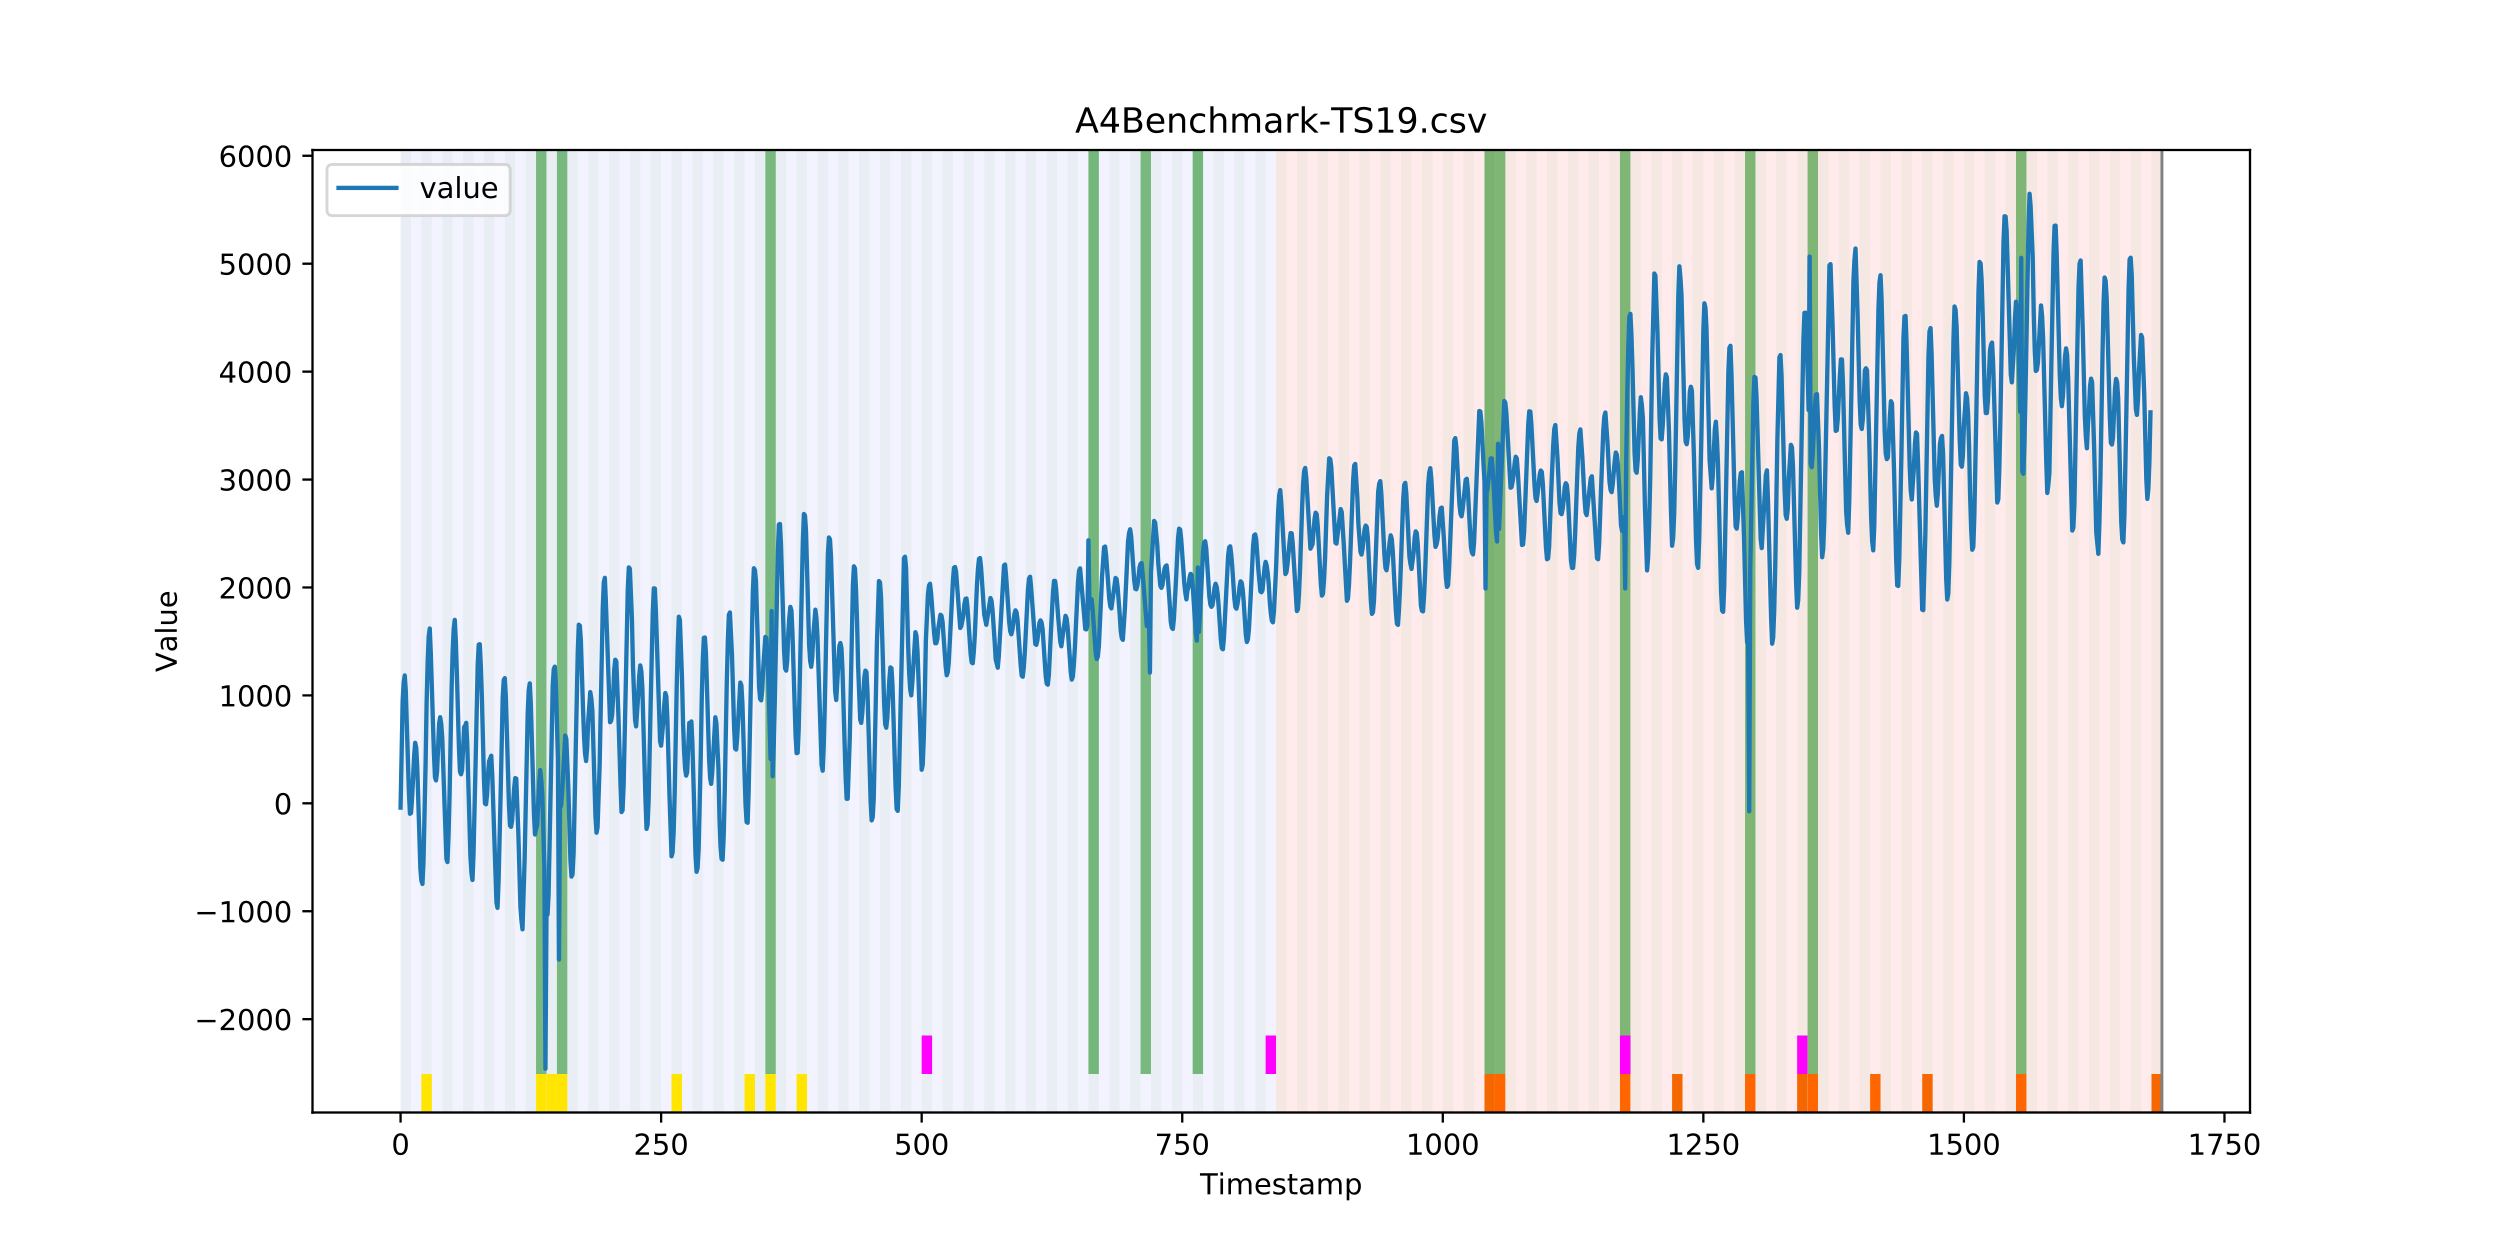 <?xml version="1.0" encoding="utf-8" standalone="no"?>
<!DOCTYPE svg PUBLIC "-//W3C//DTD SVG 1.1//EN"
  "http://www.w3.org/Graphics/SVG/1.1/DTD/svg11.dtd">
<!-- Created with matplotlib (https://matplotlib.org/) -->
<svg height="432pt" version="1.1" viewBox="0 0 864 432" width="864pt" xmlns="http://www.w3.org/2000/svg" xmlns:xlink="http://www.w3.org/1999/xlink">
 <defs>
  <style type="text/css">
*{stroke-linecap:butt;stroke-linejoin:round;}
  </style>
 </defs>
 <g id="figure_1">
  <g id="patch_1">
   <path d="M 0 432 
L 864 432 
L 864 0 
L 0 0 
z
" style="fill:#ffffff;"/>
  </g>
  <g id="axes_1">
   <g id="patch_2">
    <path d="M 108 384.48 
L 777.6 384.48 
L 777.6 51.84 
L 108 51.84 
z
" style="fill:#ffffff;"/>
   </g>
   <g id="patch_3">
    <path clip-path="url(#p5d8fe147da)" d="M 138.436 384.48 
L 138.436 51.84 
L 440.999 51.84 
L 440.999 384.48 
z
" style="fill:#0000ff;opacity:0.05;"/>
   </g>
   <g id="patch_4">
    <path clip-path="url(#p5d8fe147da)" d="M 440.999 384.48 
L 440.999 51.84 
L 747.164 51.84 
L 747.164 384.48 
z
" style="fill:#ff0000;opacity:0.08;"/>
   </g>
   <g id="patch_5">
    <path clip-path="url(#p5d8fe147da)" d="M 138.436 384.48 
L 138.436 51.84 
L 142.038 51.84 
L 142.038 384.48 
z
" style="fill:#008000;opacity:0.04;"/>
   </g>
   <g id="patch_6">
    <path clip-path="url(#p5d8fe147da)" d="M 145.64 384.48 
L 145.64 51.84 
L 149.242 51.84 
L 149.242 384.48 
z
" style="fill:#008000;opacity:0.04;"/>
   </g>
   <g id="patch_7">
    <path clip-path="url(#p5d8fe147da)" d="M 145.64 384.48 
L 145.64 371.174 
L 149.242 371.174 
L 149.242 384.48 
z
" style="fill:#ffe500;"/>
   </g>
   <g id="patch_8">
    <path clip-path="url(#p5d8fe147da)" d="M 152.844 384.48 
L 152.844 51.84 
L 156.446 51.84 
L 156.446 384.48 
z
" style="fill:#008000;opacity:0.04;"/>
   </g>
   <g id="patch_9">
    <path clip-path="url(#p5d8fe147da)" d="M 160.048 384.48 
L 160.048 51.84 
L 163.65 51.84 
L 163.65 384.48 
z
" style="fill:#008000;opacity:0.04;"/>
   </g>
   <g id="patch_10">
    <path clip-path="url(#p5d8fe147da)" d="M 167.252 384.48 
L 167.252 51.84 
L 170.854 51.84 
L 170.854 384.48 
z
" style="fill:#008000;opacity:0.04;"/>
   </g>
   <g id="patch_11">
    <path clip-path="url(#p5d8fe147da)" d="M 174.456 384.48 
L 174.456 51.84 
L 178.058 51.84 
L 178.058 384.48 
z
" style="fill:#008000;opacity:0.04;"/>
   </g>
   <g id="patch_12">
    <path clip-path="url(#p5d8fe147da)" d="M 181.66 384.48 
L 181.66 51.84 
L 185.262 51.84 
L 185.262 384.48 
z
" style="fill:#008000;opacity:0.04;"/>
   </g>
   <g id="patch_13">
    <path clip-path="url(#p5d8fe147da)" d="M 185.262 371.174 
L 185.262 51.84 
L 188.863 51.84 
L 188.863 371.174 
z
" style="fill:#008000;opacity:0.5;"/>
   </g>
   <g id="patch_14">
    <path clip-path="url(#p5d8fe147da)" d="M 185.262 384.48 
L 185.262 371.174 
L 188.863 371.174 
L 188.863 384.48 
z
" style="fill:#ffe500;"/>
   </g>
   <g id="patch_15">
    <path clip-path="url(#p5d8fe147da)" d="M 188.863 384.48 
L 188.863 51.84 
L 192.465 51.84 
L 192.465 384.48 
z
" style="fill:#008000;opacity:0.04;"/>
   </g>
   <g id="patch_16">
    <path clip-path="url(#p5d8fe147da)" d="M 188.863 384.48 
L 188.863 371.174 
L 192.465 371.174 
L 192.465 384.48 
z
" style="fill:#ffe500;"/>
   </g>
   <g id="patch_17">
    <path clip-path="url(#p5d8fe147da)" d="M 192.465 371.174 
L 192.465 51.84 
L 196.067 51.84 
L 196.067 371.174 
z
" style="fill:#008000;opacity:0.5;"/>
   </g>
   <g id="patch_18">
    <path clip-path="url(#p5d8fe147da)" d="M 192.465 384.48 
L 192.465 371.174 
L 196.067 371.174 
L 196.067 384.48 
z
" style="fill:#ffe500;"/>
   </g>
   <g id="patch_19">
    <path clip-path="url(#p5d8fe147da)" d="M 196.067 384.48 
L 196.067 51.84 
L 199.669 51.84 
L 199.669 384.48 
z
" style="fill:#008000;opacity:0.04;"/>
   </g>
   <g id="patch_20">
    <path clip-path="url(#p5d8fe147da)" d="M 203.271 384.48 
L 203.271 51.84 
L 206.873 51.84 
L 206.873 384.48 
z
" style="fill:#008000;opacity:0.04;"/>
   </g>
   <g id="patch_21">
    <path clip-path="url(#p5d8fe147da)" d="M 210.475 384.48 
L 210.475 51.84 
L 214.077 51.84 
L 214.077 384.48 
z
" style="fill:#008000;opacity:0.04;"/>
   </g>
   <g id="patch_22">
    <path clip-path="url(#p5d8fe147da)" d="M 513.038 384.48 
L 513.038 371.174 
L 516.64 371.174 
L 516.64 384.48 
z
" style="fill:#ff6600;"/>
   </g>
   <g id="patch_23">
    <path clip-path="url(#p5d8fe147da)" d="M 516.64 384.48 
L 516.64 371.174 
L 520.242 371.174 
L 520.242 384.48 
z
" style="fill:#ff6600;"/>
   </g>
   <g id="patch_24">
    <path clip-path="url(#p5d8fe147da)" d="M 217.679 384.48 
L 217.679 51.84 
L 221.281 51.84 
L 221.281 384.48 
z
" style="fill:#008000;opacity:0.04;"/>
   </g>
   <g id="patch_25">
    <path clip-path="url(#p5d8fe147da)" d="M 224.883 384.48 
L 224.883 51.84 
L 228.485 51.84 
L 228.485 384.48 
z
" style="fill:#008000;opacity:0.04;"/>
   </g>
   <g id="patch_26">
    <path clip-path="url(#p5d8fe147da)" d="M 232.087 384.48 
L 232.087 51.84 
L 235.689 51.84 
L 235.689 384.48 
z
" style="fill:#008000;opacity:0.04;"/>
   </g>
   <g id="patch_27">
    <path clip-path="url(#p5d8fe147da)" d="M 232.087 384.48 
L 232.087 371.174 
L 235.689 371.174 
L 235.689 384.48 
z
" style="fill:#ffe500;"/>
   </g>
   <g id="patch_28">
    <path clip-path="url(#p5d8fe147da)" d="M 239.291 384.48 
L 239.291 51.84 
L 242.893 51.84 
L 242.893 384.48 
z
" style="fill:#008000;opacity:0.04;"/>
   </g>
   <g id="patch_29">
    <path clip-path="url(#p5d8fe147da)" d="M 246.494 384.48 
L 246.494 51.84 
L 250.096 51.84 
L 250.096 384.48 
z
" style="fill:#008000;opacity:0.04;"/>
   </g>
   <g id="patch_30">
    <path clip-path="url(#p5d8fe147da)" d="M 253.698 384.48 
L 253.698 51.84 
L 257.3 51.84 
L 257.3 384.48 
z
" style="fill:#008000;opacity:0.04;"/>
   </g>
   <g id="patch_31">
    <path clip-path="url(#p5d8fe147da)" d="M 257.3 384.48 
L 257.3 371.174 
L 260.902 371.174 
L 260.902 384.48 
z
" style="fill:#ffe500;"/>
   </g>
   <g id="patch_32">
    <path clip-path="url(#p5d8fe147da)" d="M 559.863 384.48 
L 559.863 371.174 
L 563.465 371.174 
L 563.465 384.48 
z
" style="fill:#ff6600;"/>
   </g>
   <g id="patch_33">
    <path clip-path="url(#p5d8fe147da)" d="M 260.902 384.48 
L 260.902 51.84 
L 264.504 51.84 
L 264.504 384.48 
z
" style="fill:#008000;opacity:0.04;"/>
   </g>
   <g id="patch_34">
    <path clip-path="url(#p5d8fe147da)" d="M 264.504 371.174 
L 264.504 51.84 
L 268.106 51.84 
L 268.106 371.174 
z
" style="fill:#008000;opacity:0.5;"/>
   </g>
   <g id="patch_35">
    <path clip-path="url(#p5d8fe147da)" d="M 264.504 384.48 
L 264.504 371.174 
L 268.106 371.174 
L 268.106 384.48 
z
" style="fill:#ffe500;"/>
   </g>
   <g id="patch_36">
    <path clip-path="url(#p5d8fe147da)" d="M 268.106 384.48 
L 268.106 51.84 
L 271.708 51.84 
L 271.708 384.48 
z
" style="fill:#008000;opacity:0.04;"/>
   </g>
   <g id="patch_37">
    <path clip-path="url(#p5d8fe147da)" d="M 275.31 384.48 
L 275.31 51.84 
L 278.912 51.84 
L 278.912 384.48 
z
" style="fill:#008000;opacity:0.04;"/>
   </g>
   <g id="patch_38">
    <path clip-path="url(#p5d8fe147da)" d="M 275.31 384.48 
L 275.31 371.174 
L 278.912 371.174 
L 278.912 384.48 
z
" style="fill:#ffe500;"/>
   </g>
   <g id="patch_39">
    <path clip-path="url(#p5d8fe147da)" d="M 577.873 384.48 
L 577.873 371.174 
L 581.475 371.174 
L 581.475 384.48 
z
" style="fill:#ff6600;"/>
   </g>
   <g id="patch_40">
    <path clip-path="url(#p5d8fe147da)" d="M 282.514 384.48 
L 282.514 51.84 
L 286.116 51.84 
L 286.116 384.48 
z
" style="fill:#008000;opacity:0.04;"/>
   </g>
   <g id="patch_41">
    <path clip-path="url(#p5d8fe147da)" d="M 289.718 384.48 
L 289.718 51.84 
L 293.32 51.84 
L 293.32 384.48 
z
" style="fill:#008000;opacity:0.04;"/>
   </g>
   <g id="patch_42">
    <path clip-path="url(#p5d8fe147da)" d="M 296.922 384.48 
L 296.922 51.84 
L 300.524 51.84 
L 300.524 384.48 
z
" style="fill:#008000;opacity:0.04;"/>
   </g>
   <g id="patch_43">
    <path clip-path="url(#p5d8fe147da)" d="M 603.086 384.48 
L 603.086 371.174 
L 606.688 371.174 
L 606.688 384.48 
z
" style="fill:#ff6600;"/>
   </g>
   <g id="patch_44">
    <path clip-path="url(#p5d8fe147da)" d="M 304.125 384.48 
L 304.125 51.84 
L 307.727 51.84 
L 307.727 384.48 
z
" style="fill:#008000;opacity:0.04;"/>
   </g>
   <g id="patch_45">
    <path clip-path="url(#p5d8fe147da)" d="M 311.329 384.48 
L 311.329 51.84 
L 314.931 51.84 
L 314.931 384.48 
z
" style="fill:#008000;opacity:0.04;"/>
   </g>
   <g id="patch_46">
    <path clip-path="url(#p5d8fe147da)" d="M 318.533 384.48 
L 318.533 51.84 
L 322.135 51.84 
L 322.135 384.48 
z
" style="fill:#008000;opacity:0.04;"/>
   </g>
   <g id="patch_47">
    <path clip-path="url(#p5d8fe147da)" d="M 318.533 371.174 
L 318.533 357.869 
L 322.135 357.869 
L 322.135 371.174 
z
" style="fill:#ff00ff;"/>
   </g>
   <g id="patch_48">
    <path clip-path="url(#p5d8fe147da)" d="M 621.096 384.48 
L 621.096 371.174 
L 624.698 371.174 
L 624.698 384.48 
z
" style="fill:#ff6600;"/>
   </g>
   <g id="patch_49">
    <path clip-path="url(#p5d8fe147da)" d="M 624.698 384.48 
L 624.698 371.174 
L 628.3 371.174 
L 628.3 384.48 
z
" style="fill:#ff6600;"/>
   </g>
   <g id="patch_50">
    <path clip-path="url(#p5d8fe147da)" d="M 325.737 384.48 
L 325.737 51.84 
L 329.339 51.84 
L 329.339 384.48 
z
" style="fill:#008000;opacity:0.04;"/>
   </g>
   <g id="patch_51">
    <path clip-path="url(#p5d8fe147da)" d="M 332.941 384.48 
L 332.941 51.84 
L 336.543 51.84 
L 336.543 384.48 
z
" style="fill:#008000;opacity:0.04;"/>
   </g>
   <g id="patch_52">
    <path clip-path="url(#p5d8fe147da)" d="M 340.145 384.48 
L 340.145 51.84 
L 343.747 51.84 
L 343.747 384.48 
z
" style="fill:#008000;opacity:0.04;"/>
   </g>
   <g id="patch_53">
    <path clip-path="url(#p5d8fe147da)" d="M 646.309 384.48 
L 646.309 371.174 
L 649.911 371.174 
L 649.911 384.48 
z
" style="fill:#ff6600;"/>
   </g>
   <g id="patch_54">
    <path clip-path="url(#p5d8fe147da)" d="M 347.349 384.48 
L 347.349 51.84 
L 350.951 51.84 
L 350.951 384.48 
z
" style="fill:#008000;opacity:0.04;"/>
   </g>
   <g id="patch_55">
    <path clip-path="url(#p5d8fe147da)" d="M 354.553 384.48 
L 354.553 51.84 
L 358.154 51.84 
L 358.154 384.48 
z
" style="fill:#008000;opacity:0.04;"/>
   </g>
   <g id="patch_56">
    <path clip-path="url(#p5d8fe147da)" d="M 361.756 384.48 
L 361.756 51.84 
L 365.358 51.84 
L 365.358 384.48 
z
" style="fill:#008000;opacity:0.04;"/>
   </g>
   <g id="patch_57">
    <path clip-path="url(#p5d8fe147da)" d="M 664.319 384.48 
L 664.319 371.174 
L 667.921 371.174 
L 667.921 384.48 
z
" style="fill:#ff6600;"/>
   </g>
   <g id="patch_58">
    <path clip-path="url(#p5d8fe147da)" d="M 368.96 384.48 
L 368.96 51.84 
L 372.562 51.84 
L 372.562 384.48 
z
" style="fill:#008000;opacity:0.04;"/>
   </g>
   <g id="patch_59">
    <path clip-path="url(#p5d8fe147da)" d="M 376.164 384.48 
L 376.164 51.84 
L 379.766 51.84 
L 379.766 384.48 
z
" style="fill:#008000;opacity:0.04;"/>
   </g>
   <g id="patch_60">
    <path clip-path="url(#p5d8fe147da)" d="M 376.164 371.174 
L 376.164 51.84 
L 379.766 51.84 
L 379.766 371.174 
z
" style="fill:#008000;opacity:0.5;"/>
   </g>
   <g id="patch_61">
    <path clip-path="url(#p5d8fe147da)" d="M 383.368 384.48 
L 383.368 51.84 
L 386.97 51.84 
L 386.97 384.48 
z
" style="fill:#008000;opacity:0.04;"/>
   </g>
   <g id="patch_62">
    <path clip-path="url(#p5d8fe147da)" d="M 390.572 384.48 
L 390.572 51.84 
L 394.174 51.84 
L 394.174 384.48 
z
" style="fill:#008000;opacity:0.04;"/>
   </g>
   <g id="patch_63">
    <path clip-path="url(#p5d8fe147da)" d="M 394.174 371.174 
L 394.174 51.84 
L 397.776 51.84 
L 397.776 371.174 
z
" style="fill:#008000;opacity:0.5;"/>
   </g>
   <g id="patch_64">
    <path clip-path="url(#p5d8fe147da)" d="M 696.737 384.48 
L 696.737 371.174 
L 700.338 371.174 
L 700.338 384.48 
z
" style="fill:#ff6600;"/>
   </g>
   <g id="patch_65">
    <path clip-path="url(#p5d8fe147da)" d="M 397.776 384.48 
L 397.776 51.84 
L 401.378 51.84 
L 401.378 384.48 
z
" style="fill:#008000;opacity:0.04;"/>
   </g>
   <g id="patch_66">
    <path clip-path="url(#p5d8fe147da)" d="M 404.98 384.48 
L 404.98 51.84 
L 408.582 51.84 
L 408.582 384.48 
z
" style="fill:#008000;opacity:0.04;"/>
   </g>
   <g id="patch_67">
    <path clip-path="url(#p5d8fe147da)" d="M 412.184 384.48 
L 412.184 51.84 
L 415.785 51.84 
L 415.785 384.48 
z
" style="fill:#008000;opacity:0.04;"/>
   </g>
   <g id="patch_68">
    <path clip-path="url(#p5d8fe147da)" d="M 412.184 371.174 
L 412.184 51.84 
L 415.785 51.84 
L 415.785 371.174 
z
" style="fill:#008000;opacity:0.5;"/>
   </g>
   <g id="patch_69">
    <path clip-path="url(#p5d8fe147da)" d="M 419.387 384.48 
L 419.387 51.84 
L 422.989 51.84 
L 422.989 384.48 
z
" style="fill:#008000;opacity:0.04;"/>
   </g>
   <g id="patch_70">
    <path clip-path="url(#p5d8fe147da)" d="M 426.591 384.48 
L 426.591 51.84 
L 430.193 51.84 
L 430.193 384.48 
z
" style="fill:#008000;opacity:0.04;"/>
   </g>
   <g id="patch_71">
    <path clip-path="url(#p5d8fe147da)" d="M 433.795 384.48 
L 433.795 51.84 
L 437.397 51.84 
L 437.397 384.48 
z
" style="fill:#008000;opacity:0.04;"/>
   </g>
   <g id="patch_72">
    <path clip-path="url(#p5d8fe147da)" d="M 437.397 371.174 
L 437.397 357.869 
L 440.999 357.869 
L 440.999 371.174 
z
" style="fill:#ff00ff;"/>
   </g>
   <g id="patch_73">
    <path clip-path="url(#p5d8fe147da)" d="M 440.999 384.48 
L 440.999 51.84 
L 444.601 51.84 
L 444.601 384.48 
z
" style="fill:#008000;opacity:0.04;"/>
   </g>
   <g id="patch_74">
    <path clip-path="url(#p5d8fe147da)" d="M 743.562 384.48 
L 743.562 371.174 
L 747.164 371.174 
L 747.164 384.48 
z
" style="fill:#ff6600;"/>
   </g>
   <g id="patch_75">
    <path clip-path="url(#p5d8fe147da)" d="M 448.203 384.48 
L 448.203 51.84 
L 451.805 51.84 
L 451.805 384.48 
z
" style="fill:#008000;opacity:0.04;"/>
   </g>
   <g id="patch_76">
    <path clip-path="url(#p5d8fe147da)" d="M 455.407 384.48 
L 455.407 51.84 
L 459.009 51.84 
L 459.009 384.48 
z
" style="fill:#008000;opacity:0.04;"/>
   </g>
   <g id="patch_77">
    <path clip-path="url(#p5d8fe147da)" d="M 462.611 384.48 
L 462.611 51.84 
L 466.213 51.84 
L 466.213 384.48 
z
" style="fill:#008000;opacity:0.04;"/>
   </g>
   <g id="patch_78">
    <path clip-path="url(#p5d8fe147da)" d="M 469.815 384.48 
L 469.815 51.84 
L 473.416 51.84 
L 473.416 384.48 
z
" style="fill:#008000;opacity:0.04;"/>
   </g>
   <g id="patch_79">
    <path clip-path="url(#p5d8fe147da)" d="M 477.018 384.48 
L 477.018 51.84 
L 480.62 51.84 
L 480.62 384.48 
z
" style="fill:#008000;opacity:0.04;"/>
   </g>
   <g id="patch_80">
    <path clip-path="url(#p5d8fe147da)" d="M 484.222 384.48 
L 484.222 51.84 
L 487.824 51.84 
L 487.824 384.48 
z
" style="fill:#008000;opacity:0.04;"/>
   </g>
   <g id="patch_81">
    <path clip-path="url(#p5d8fe147da)" d="M 491.426 384.48 
L 491.426 51.84 
L 495.028 51.84 
L 495.028 384.48 
z
" style="fill:#008000;opacity:0.04;"/>
   </g>
   <g id="patch_82">
    <path clip-path="url(#p5d8fe147da)" d="M 498.63 384.48 
L 498.63 51.84 
L 502.232 51.84 
L 502.232 384.48 
z
" style="fill:#008000;opacity:0.04;"/>
   </g>
   <g id="patch_83">
    <path clip-path="url(#p5d8fe147da)" d="M 505.834 384.48 
L 505.834 51.84 
L 509.436 51.84 
L 509.436 384.48 
z
" style="fill:#008000;opacity:0.04;"/>
   </g>
   <g id="patch_84">
    <path clip-path="url(#p5d8fe147da)" d="M 513.038 384.48 
L 513.038 51.84 
L 516.64 51.84 
L 516.64 384.48 
z
" style="fill:#008000;opacity:0.04;"/>
   </g>
   <g id="patch_85">
    <path clip-path="url(#p5d8fe147da)" d="M 513.038 371.174 
L 513.038 51.84 
L 516.64 51.84 
L 516.64 371.174 
z
" style="fill:#008000;opacity:0.5;"/>
   </g>
   <g id="patch_86">
    <path clip-path="url(#p5d8fe147da)" d="M 516.64 371.174 
L 516.64 51.84 
L 520.242 51.84 
L 520.242 371.174 
z
" style="fill:#008000;opacity:0.5;"/>
   </g>
   <g id="patch_87">
    <path clip-path="url(#p5d8fe147da)" d="M 520.242 384.48 
L 520.242 51.84 
L 523.844 51.84 
L 523.844 384.48 
z
" style="fill:#008000;opacity:0.04;"/>
   </g>
   <g id="patch_88">
    <path clip-path="url(#p5d8fe147da)" d="M 527.446 384.48 
L 527.446 51.84 
L 531.047 51.84 
L 531.047 384.48 
z
" style="fill:#008000;opacity:0.04;"/>
   </g>
   <g id="patch_89">
    <path clip-path="url(#p5d8fe147da)" d="M 534.649 384.48 
L 534.649 51.84 
L 538.251 51.84 
L 538.251 384.48 
z
" style="fill:#008000;opacity:0.04;"/>
   </g>
   <g id="patch_90">
    <path clip-path="url(#p5d8fe147da)" d="M 541.853 384.48 
L 541.853 51.84 
L 545.455 51.84 
L 545.455 384.48 
z
" style="fill:#008000;opacity:0.04;"/>
   </g>
   <g id="patch_91">
    <path clip-path="url(#p5d8fe147da)" d="M 549.057 384.48 
L 549.057 51.84 
L 552.659 51.84 
L 552.659 384.48 
z
" style="fill:#008000;opacity:0.04;"/>
   </g>
   <g id="patch_92">
    <path clip-path="url(#p5d8fe147da)" d="M 556.261 384.48 
L 556.261 51.84 
L 559.863 51.84 
L 559.863 384.48 
z
" style="fill:#008000;opacity:0.04;"/>
   </g>
   <g id="patch_93">
    <path clip-path="url(#p5d8fe147da)" d="M 559.863 371.174 
L 559.863 51.84 
L 563.465 51.84 
L 563.465 371.174 
z
" style="fill:#008000;opacity:0.5;"/>
   </g>
   <g id="patch_94">
    <path clip-path="url(#p5d8fe147da)" d="M 559.863 371.174 
L 559.863 357.869 
L 563.465 357.869 
L 563.465 371.174 
z
" style="fill:#ff00ff;"/>
   </g>
   <g id="patch_95">
    <path clip-path="url(#p5d8fe147da)" d="M 563.465 384.48 
L 563.465 51.84 
L 567.067 51.84 
L 567.067 384.48 
z
" style="fill:#008000;opacity:0.04;"/>
   </g>
   <g id="patch_96">
    <path clip-path="url(#p5d8fe147da)" d="M 570.669 384.48 
L 570.669 51.84 
L 574.271 51.84 
L 574.271 384.48 
z
" style="fill:#008000;opacity:0.04;"/>
   </g>
   <g id="patch_97">
    <path clip-path="url(#p5d8fe147da)" d="M 577.873 384.48 
L 577.873 51.84 
L 581.475 51.84 
L 581.475 384.48 
z
" style="fill:#008000;opacity:0.04;"/>
   </g>
   <g id="patch_98">
    <path clip-path="url(#p5d8fe147da)" d="M 585.076 384.48 
L 585.076 51.84 
L 588.678 51.84 
L 588.678 384.48 
z
" style="fill:#008000;opacity:0.04;"/>
   </g>
   <g id="patch_99">
    <path clip-path="url(#p5d8fe147da)" d="M 592.28 384.48 
L 592.28 51.84 
L 595.882 51.84 
L 595.882 384.48 
z
" style="fill:#008000;opacity:0.04;"/>
   </g>
   <g id="patch_100">
    <path clip-path="url(#p5d8fe147da)" d="M 599.484 384.48 
L 599.484 51.84 
L 603.086 51.84 
L 603.086 384.48 
z
" style="fill:#008000;opacity:0.04;"/>
   </g>
   <g id="patch_101">
    <path clip-path="url(#p5d8fe147da)" d="M 603.086 371.174 
L 603.086 51.84 
L 606.688 51.84 
L 606.688 371.174 
z
" style="fill:#008000;opacity:0.5;"/>
   </g>
   <g id="patch_102">
    <path clip-path="url(#p5d8fe147da)" d="M 606.688 384.48 
L 606.688 51.84 
L 610.29 51.84 
L 610.29 384.48 
z
" style="fill:#008000;opacity:0.04;"/>
   </g>
   <g id="patch_103">
    <path clip-path="url(#p5d8fe147da)" d="M 613.892 384.48 
L 613.892 51.84 
L 617.494 51.84 
L 617.494 384.48 
z
" style="fill:#008000;opacity:0.04;"/>
   </g>
   <g id="patch_104">
    <path clip-path="url(#p5d8fe147da)" d="M 621.096 384.48 
L 621.096 51.84 
L 624.698 51.84 
L 624.698 384.48 
z
" style="fill:#008000;opacity:0.04;"/>
   </g>
   <g id="patch_105">
    <path clip-path="url(#p5d8fe147da)" d="M 621.096 371.174 
L 621.096 357.869 
L 624.698 357.869 
L 624.698 371.174 
z
" style="fill:#ff00ff;"/>
   </g>
   <g id="patch_106">
    <path clip-path="url(#p5d8fe147da)" d="M 624.698 371.174 
L 624.698 51.84 
L 628.3 51.84 
L 628.3 371.174 
z
" style="fill:#008000;opacity:0.5;"/>
   </g>
   <g id="patch_107">
    <path clip-path="url(#p5d8fe147da)" d="M 628.3 384.48 
L 628.3 51.84 
L 631.902 51.84 
L 631.902 384.48 
z
" style="fill:#008000;opacity:0.04;"/>
   </g>
   <g id="patch_108">
    <path clip-path="url(#p5d8fe147da)" d="M 635.504 384.48 
L 635.504 51.84 
L 639.106 51.84 
L 639.106 384.48 
z
" style="fill:#008000;opacity:0.04;"/>
   </g>
   <g id="patch_109">
    <path clip-path="url(#p5d8fe147da)" d="M 642.707 384.48 
L 642.707 51.84 
L 646.309 51.84 
L 646.309 384.48 
z
" style="fill:#008000;opacity:0.04;"/>
   </g>
   <g id="patch_110">
    <path clip-path="url(#p5d8fe147da)" d="M 649.911 384.48 
L 649.911 51.84 
L 653.513 51.84 
L 653.513 384.48 
z
" style="fill:#008000;opacity:0.04;"/>
   </g>
   <g id="patch_111">
    <path clip-path="url(#p5d8fe147da)" d="M 657.115 384.48 
L 657.115 51.84 
L 660.717 51.84 
L 660.717 384.48 
z
" style="fill:#008000;opacity:0.04;"/>
   </g>
   <g id="patch_112">
    <path clip-path="url(#p5d8fe147da)" d="M 664.319 384.48 
L 664.319 51.84 
L 667.921 51.84 
L 667.921 384.48 
z
" style="fill:#008000;opacity:0.04;"/>
   </g>
   <g id="patch_113">
    <path clip-path="url(#p5d8fe147da)" d="M 671.523 384.48 
L 671.523 51.84 
L 675.125 51.84 
L 675.125 384.48 
z
" style="fill:#008000;opacity:0.04;"/>
   </g>
   <g id="patch_114">
    <path clip-path="url(#p5d8fe147da)" d="M 678.727 384.48 
L 678.727 51.84 
L 682.329 51.84 
L 682.329 384.48 
z
" style="fill:#008000;opacity:0.04;"/>
   </g>
   <g id="patch_115">
    <path clip-path="url(#p5d8fe147da)" d="M 685.931 384.48 
L 685.931 51.84 
L 689.533 51.84 
L 689.533 384.48 
z
" style="fill:#008000;opacity:0.04;"/>
   </g>
   <g id="patch_116">
    <path clip-path="url(#p5d8fe147da)" d="M 693.135 384.48 
L 693.135 51.84 
L 696.737 51.84 
L 696.737 384.48 
z
" style="fill:#008000;opacity:0.04;"/>
   </g>
   <g id="patch_117">
    <path clip-path="url(#p5d8fe147da)" d="M 696.737 371.174 
L 696.737 51.84 
L 700.338 51.84 
L 700.338 371.174 
z
" style="fill:#008000;opacity:0.5;"/>
   </g>
   <g id="patch_118">
    <path clip-path="url(#p5d8fe147da)" d="M 700.338 384.48 
L 700.338 51.84 
L 703.94 51.84 
L 703.94 384.48 
z
" style="fill:#008000;opacity:0.04;"/>
   </g>
   <g id="patch_119">
    <path clip-path="url(#p5d8fe147da)" d="M 707.542 384.48 
L 707.542 51.84 
L 711.144 51.84 
L 711.144 384.48 
z
" style="fill:#008000;opacity:0.04;"/>
   </g>
   <g id="patch_120">
    <path clip-path="url(#p5d8fe147da)" d="M 714.746 384.48 
L 714.746 51.84 
L 718.348 51.84 
L 718.348 384.48 
z
" style="fill:#008000;opacity:0.04;"/>
   </g>
   <g id="patch_121">
    <path clip-path="url(#p5d8fe147da)" d="M 721.95 384.48 
L 721.95 51.84 
L 725.552 51.84 
L 725.552 384.48 
z
" style="fill:#008000;opacity:0.04;"/>
   </g>
   <g id="patch_122">
    <path clip-path="url(#p5d8fe147da)" d="M 729.154 384.48 
L 729.154 51.84 
L 732.756 51.84 
L 732.756 384.48 
z
" style="fill:#008000;opacity:0.04;"/>
   </g>
   <g id="patch_123">
    <path clip-path="url(#p5d8fe147da)" d="M 736.358 384.48 
L 736.358 51.84 
L 739.96 51.84 
L 739.96 384.48 
z
" style="fill:#008000;opacity:0.04;"/>
   </g>
   <g id="patch_124">
    <path clip-path="url(#p5d8fe147da)" d="M 743.562 384.48 
L 743.562 51.84 
L 747.164 51.84 
L 747.164 384.48 
z
" style="fill:#008000;opacity:0.04;"/>
   </g>
   <g id="matplotlib.axis_1">
    <g id="xtick_1">
     <g id="line2d_1">
      <defs>
       <path d="M 0 0 
L 0 3.5 
" id="m9fedf3a491" style="stroke:#000000;stroke-width:0.8;"/>
      </defs>
      <g>
       <use style="stroke:#000000;stroke-width:0.8;" x="138.436" xlink:href="#m9fedf3a491" y="384.48"/>
      </g>
     </g>
     <g id="text_1">
      <!-- 0 -->
      <defs>
       <path d="M 31.781 66.406 
Q 24.172 66.406 20.328 58.906 
Q 16.5 51.422 16.5 36.375 
Q 16.5 21.391 20.328 13.891 
Q 24.172 6.391 31.781 6.391 
Q 39.453 6.391 43.281 13.891 
Q 47.125 21.391 47.125 36.375 
Q 47.125 51.422 43.281 58.906 
Q 39.453 66.406 31.781 66.406 
z
M 31.781 74.219 
Q 44.047 74.219 50.516 64.516 
Q 56.984 54.828 56.984 36.375 
Q 56.984 17.969 50.516 8.266 
Q 44.047 -1.422 31.781 -1.422 
Q 19.531 -1.422 13.062 8.266 
Q 6.594 17.969 6.594 36.375 
Q 6.594 54.828 13.062 64.516 
Q 19.531 74.219 31.781 74.219 
z
" id="DejaVuSans-48"/>
      </defs>
      <g transform="translate(135.255 399.078)scale(0.1 -0.1)">
       <use xlink:href="#DejaVuSans-48"/>
      </g>
     </g>
    </g>
    <g id="xtick_2">
     <g id="line2d_2">
      <g>
       <use style="stroke:#000000;stroke-width:0.8;" x="228.485" xlink:href="#m9fedf3a491" y="384.48"/>
      </g>
     </g>
     <g id="text_2">
      <!-- 250 -->
      <defs>
       <path d="M 19.188 8.297 
L 53.609 8.297 
L 53.609 0 
L 7.328 0 
L 7.328 8.297 
Q 12.938 14.109 22.625 23.891 
Q 32.328 33.688 34.812 36.531 
Q 39.547 41.844 41.422 45.531 
Q 43.312 49.219 43.312 52.781 
Q 43.312 58.594 39.234 62.25 
Q 35.156 65.922 28.609 65.922 
Q 23.969 65.922 18.812 64.312 
Q 13.672 62.703 7.812 59.422 
L 7.812 69.391 
Q 13.766 71.781 18.938 73 
Q 24.125 74.219 28.422 74.219 
Q 39.75 74.219 46.484 68.547 
Q 53.219 62.891 53.219 53.422 
Q 53.219 48.922 51.531 44.891 
Q 49.859 40.875 45.406 35.406 
Q 44.188 33.984 37.641 27.219 
Q 31.109 20.453 19.188 8.297 
z
" id="DejaVuSans-50"/>
       <path d="M 10.797 72.906 
L 49.516 72.906 
L 49.516 64.594 
L 19.828 64.594 
L 19.828 46.734 
Q 21.969 47.469 24.109 47.828 
Q 26.266 48.188 28.422 48.188 
Q 40.625 48.188 47.75 41.5 
Q 54.891 34.812 54.891 23.391 
Q 54.891 11.625 47.562 5.094 
Q 40.234 -1.422 26.906 -1.422 
Q 22.312 -1.422 17.547 -0.641 
Q 12.797 0.141 7.719 1.703 
L 7.719 11.625 
Q 12.109 9.234 16.797 8.062 
Q 21.484 6.891 26.703 6.891 
Q 35.156 6.891 40.078 11.328 
Q 45.016 15.766 45.016 23.391 
Q 45.016 31 40.078 35.438 
Q 35.156 39.891 26.703 39.891 
Q 22.75 39.891 18.812 39.016 
Q 14.891 38.141 10.797 36.281 
z
" id="DejaVuSans-53"/>
      </defs>
      <g transform="translate(218.941 399.078)scale(0.1 -0.1)">
       <use xlink:href="#DejaVuSans-50"/>
       <use x="63.623" xlink:href="#DejaVuSans-53"/>
       <use x="127.246" xlink:href="#DejaVuSans-48"/>
      </g>
     </g>
    </g>
    <g id="xtick_3">
     <g id="line2d_3">
      <g>
       <use style="stroke:#000000;stroke-width:0.8;" x="318.533" xlink:href="#m9fedf3a491" y="384.48"/>
      </g>
     </g>
     <g id="text_3">
      <!-- 500 -->
      <g transform="translate(308.989 399.078)scale(0.1 -0.1)">
       <use xlink:href="#DejaVuSans-53"/>
       <use x="63.623" xlink:href="#DejaVuSans-48"/>
       <use x="127.246" xlink:href="#DejaVuSans-48"/>
      </g>
     </g>
    </g>
    <g id="xtick_4">
     <g id="line2d_4">
      <g>
       <use style="stroke:#000000;stroke-width:0.8;" x="408.582" xlink:href="#m9fedf3a491" y="384.48"/>
      </g>
     </g>
     <g id="text_4">
      <!-- 750 -->
      <defs>
       <path d="M 8.203 72.906 
L 55.078 72.906 
L 55.078 68.703 
L 28.609 0 
L 18.312 0 
L 43.219 64.594 
L 8.203 64.594 
z
" id="DejaVuSans-55"/>
      </defs>
      <g transform="translate(399.038 399.078)scale(0.1 -0.1)">
       <use xlink:href="#DejaVuSans-55"/>
       <use x="63.623" xlink:href="#DejaVuSans-53"/>
       <use x="127.246" xlink:href="#DejaVuSans-48"/>
      </g>
     </g>
    </g>
    <g id="xtick_5">
     <g id="line2d_5">
      <g>
       <use style="stroke:#000000;stroke-width:0.8;" x="498.63" xlink:href="#m9fedf3a491" y="384.48"/>
      </g>
     </g>
     <g id="text_5">
      <!-- 1000 -->
      <defs>
       <path d="M 12.406 8.297 
L 28.516 8.297 
L 28.516 63.922 
L 10.984 60.406 
L 10.984 69.391 
L 28.422 72.906 
L 38.281 72.906 
L 38.281 8.297 
L 54.391 8.297 
L 54.391 0 
L 12.406 0 
z
" id="DejaVuSans-49"/>
      </defs>
      <g transform="translate(485.905 399.078)scale(0.1 -0.1)">
       <use xlink:href="#DejaVuSans-49"/>
       <use x="63.623" xlink:href="#DejaVuSans-48"/>
       <use x="127.246" xlink:href="#DejaVuSans-48"/>
       <use x="190.869" xlink:href="#DejaVuSans-48"/>
      </g>
     </g>
    </g>
    <g id="xtick_6">
     <g id="line2d_6">
      <g>
       <use style="stroke:#000000;stroke-width:0.8;" x="588.678" xlink:href="#m9fedf3a491" y="384.48"/>
      </g>
     </g>
     <g id="text_6">
      <!-- 1250 -->
      <g transform="translate(575.953 399.078)scale(0.1 -0.1)">
       <use xlink:href="#DejaVuSans-49"/>
       <use x="63.623" xlink:href="#DejaVuSans-50"/>
       <use x="127.246" xlink:href="#DejaVuSans-53"/>
       <use x="190.869" xlink:href="#DejaVuSans-48"/>
      </g>
     </g>
    </g>
    <g id="xtick_7">
     <g id="line2d_7">
      <g>
       <use style="stroke:#000000;stroke-width:0.8;" x="678.727" xlink:href="#m9fedf3a491" y="384.48"/>
      </g>
     </g>
     <g id="text_7">
      <!-- 1500 -->
      <g transform="translate(666.002 399.078)scale(0.1 -0.1)">
       <use xlink:href="#DejaVuSans-49"/>
       <use x="63.623" xlink:href="#DejaVuSans-53"/>
       <use x="127.246" xlink:href="#DejaVuSans-48"/>
       <use x="190.869" xlink:href="#DejaVuSans-48"/>
      </g>
     </g>
    </g>
    <g id="xtick_8">
     <g id="line2d_8">
      <g>
       <use style="stroke:#000000;stroke-width:0.8;" x="768.775" xlink:href="#m9fedf3a491" y="384.48"/>
      </g>
     </g>
     <g id="text_8">
      <!-- 1750 -->
      <g transform="translate(756.05 399.078)scale(0.1 -0.1)">
       <use xlink:href="#DejaVuSans-49"/>
       <use x="63.623" xlink:href="#DejaVuSans-55"/>
       <use x="127.246" xlink:href="#DejaVuSans-53"/>
       <use x="190.869" xlink:href="#DejaVuSans-48"/>
      </g>
     </g>
    </g>
    <g id="text_9">
     <!-- Timestamp -->
     <defs>
      <path d="M -0.297 72.906 
L 61.375 72.906 
L 61.375 64.594 
L 35.5 64.594 
L 35.5 0 
L 25.594 0 
L 25.594 64.594 
L -0.297 64.594 
z
" id="DejaVuSans-84"/>
      <path d="M 9.422 54.688 
L 18.406 54.688 
L 18.406 0 
L 9.422 0 
z
M 9.422 75.984 
L 18.406 75.984 
L 18.406 64.594 
L 9.422 64.594 
z
" id="DejaVuSans-105"/>
      <path d="M 52 44.188 
Q 55.375 50.25 60.062 53.125 
Q 64.75 56 71.094 56 
Q 79.641 56 84.281 50.016 
Q 88.922 44.047 88.922 33.016 
L 88.922 0 
L 79.891 0 
L 79.891 32.719 
Q 79.891 40.578 77.094 44.375 
Q 74.312 48.188 68.609 48.188 
Q 61.625 48.188 57.562 43.547 
Q 53.516 38.922 53.516 30.906 
L 53.516 0 
L 44.484 0 
L 44.484 32.719 
Q 44.484 40.625 41.703 44.406 
Q 38.922 48.188 33.109 48.188 
Q 26.219 48.188 22.156 43.531 
Q 18.109 38.875 18.109 30.906 
L 18.109 0 
L 9.078 0 
L 9.078 54.688 
L 18.109 54.688 
L 18.109 46.188 
Q 21.188 51.219 25.484 53.609 
Q 29.781 56 35.688 56 
Q 41.656 56 45.828 52.969 
Q 50 49.953 52 44.188 
z
" id="DejaVuSans-109"/>
      <path d="M 56.203 29.594 
L 56.203 25.203 
L 14.891 25.203 
Q 15.484 15.922 20.484 11.062 
Q 25.484 6.203 34.422 6.203 
Q 39.594 6.203 44.453 7.469 
Q 49.312 8.734 54.109 11.281 
L 54.109 2.781 
Q 49.266 0.734 44.188 -0.344 
Q 39.109 -1.422 33.891 -1.422 
Q 20.797 -1.422 13.156 6.188 
Q 5.516 13.812 5.516 26.812 
Q 5.516 40.234 12.766 48.109 
Q 20.016 56 32.328 56 
Q 43.359 56 49.781 48.891 
Q 56.203 41.797 56.203 29.594 
z
M 47.219 32.234 
Q 47.125 39.594 43.094 43.984 
Q 39.062 48.391 32.422 48.391 
Q 24.906 48.391 20.391 44.141 
Q 15.875 39.891 15.188 32.172 
z
" id="DejaVuSans-101"/>
      <path d="M 44.281 53.078 
L 44.281 44.578 
Q 40.484 46.531 36.375 47.5 
Q 32.281 48.484 27.875 48.484 
Q 21.188 48.484 17.844 46.438 
Q 14.5 44.391 14.5 40.281 
Q 14.5 37.156 16.891 35.375 
Q 19.281 33.594 26.516 31.984 
L 29.594 31.297 
Q 39.156 29.25 43.188 25.516 
Q 47.219 21.781 47.219 15.094 
Q 47.219 7.469 41.188 3.016 
Q 35.156 -1.422 24.609 -1.422 
Q 20.219 -1.422 15.453 -0.562 
Q 10.688 0.297 5.422 2 
L 5.422 11.281 
Q 10.406 8.688 15.234 7.391 
Q 20.062 6.109 24.812 6.109 
Q 31.156 6.109 34.562 8.281 
Q 37.984 10.453 37.984 14.406 
Q 37.984 18.062 35.516 20.016 
Q 33.062 21.969 24.703 23.781 
L 21.578 24.516 
Q 13.234 26.266 9.516 29.906 
Q 5.812 33.547 5.812 39.891 
Q 5.812 47.609 11.281 51.797 
Q 16.75 56 26.812 56 
Q 31.781 56 36.172 55.266 
Q 40.578 54.547 44.281 53.078 
z
" id="DejaVuSans-115"/>
      <path d="M 18.312 70.219 
L 18.312 54.688 
L 36.812 54.688 
L 36.812 47.703 
L 18.312 47.703 
L 18.312 18.016 
Q 18.312 11.328 20.141 9.422 
Q 21.969 7.516 27.594 7.516 
L 36.812 7.516 
L 36.812 0 
L 27.594 0 
Q 17.188 0 13.234 3.875 
Q 9.281 7.766 9.281 18.016 
L 9.281 47.703 
L 2.688 47.703 
L 2.688 54.688 
L 9.281 54.688 
L 9.281 70.219 
z
" id="DejaVuSans-116"/>
      <path d="M 34.281 27.484 
Q 23.391 27.484 19.188 25 
Q 14.984 22.516 14.984 16.5 
Q 14.984 11.719 18.141 8.906 
Q 21.297 6.109 26.703 6.109 
Q 34.188 6.109 38.703 11.406 
Q 43.219 16.703 43.219 25.484 
L 43.219 27.484 
z
M 52.203 31.203 
L 52.203 0 
L 43.219 0 
L 43.219 8.297 
Q 40.141 3.328 35.547 0.953 
Q 30.953 -1.422 24.312 -1.422 
Q 15.922 -1.422 10.953 3.297 
Q 6 8.016 6 15.922 
Q 6 25.141 12.172 29.828 
Q 18.359 34.516 30.609 34.516 
L 43.219 34.516 
L 43.219 35.406 
Q 43.219 41.609 39.141 45 
Q 35.062 48.391 27.688 48.391 
Q 23 48.391 18.547 47.266 
Q 14.109 46.141 10.016 43.891 
L 10.016 52.203 
Q 14.938 54.109 19.578 55.047 
Q 24.219 56 28.609 56 
Q 40.484 56 46.344 49.844 
Q 52.203 43.703 52.203 31.203 
z
" id="DejaVuSans-97"/>
      <path d="M 18.109 8.203 
L 18.109 -20.797 
L 9.078 -20.797 
L 9.078 54.688 
L 18.109 54.688 
L 18.109 46.391 
Q 20.953 51.266 25.266 53.625 
Q 29.594 56 35.594 56 
Q 45.562 56 51.781 48.094 
Q 58.016 40.188 58.016 27.297 
Q 58.016 14.406 51.781 6.484 
Q 45.562 -1.422 35.594 -1.422 
Q 29.594 -1.422 25.266 0.953 
Q 20.953 3.328 18.109 8.203 
z
M 48.688 27.297 
Q 48.688 37.203 44.609 42.844 
Q 40.531 48.484 33.406 48.484 
Q 26.266 48.484 22.188 42.844 
Q 18.109 37.203 18.109 27.297 
Q 18.109 17.391 22.188 11.75 
Q 26.266 6.109 33.406 6.109 
Q 40.531 6.109 44.609 11.75 
Q 48.688 17.391 48.688 27.297 
z
" id="DejaVuSans-112"/>
     </defs>
     <g transform="translate(414.739 412.757)scale(0.1 -0.1)">
      <use xlink:href="#DejaVuSans-84"/>
      <use x="61.037" xlink:href="#DejaVuSans-105"/>
      <use x="88.82" xlink:href="#DejaVuSans-109"/>
      <use x="186.232" xlink:href="#DejaVuSans-101"/>
      <use x="247.756" xlink:href="#DejaVuSans-115"/>
      <use x="299.855" xlink:href="#DejaVuSans-116"/>
      <use x="339.064" xlink:href="#DejaVuSans-97"/>
      <use x="400.344" xlink:href="#DejaVuSans-109"/>
      <use x="497.756" xlink:href="#DejaVuSans-112"/>
     </g>
    </g>
   </g>
   <g id="matplotlib.axis_2">
    <g id="ytick_1">
     <g id="line2d_9">
      <defs>
       <path d="M 0 0 
L -3.5 0 
" id="meb482546f9" style="stroke:#000000;stroke-width:0.8;"/>
      </defs>
      <g>
       <use style="stroke:#000000;stroke-width:0.8;" x="108" xlink:href="#meb482546f9" y="352.225"/>
      </g>
     </g>
     <g id="text_10">
      <!-- −2000 -->
      <defs>
       <path d="M 10.594 35.5 
L 73.188 35.5 
L 73.188 27.203 
L 10.594 27.203 
z
" id="DejaVuSans-8722"/>
      </defs>
      <g transform="translate(67.17 356.024)scale(0.1 -0.1)">
       <use xlink:href="#DejaVuSans-8722"/>
       <use x="83.789" xlink:href="#DejaVuSans-50"/>
       <use x="147.412" xlink:href="#DejaVuSans-48"/>
       <use x="211.035" xlink:href="#DejaVuSans-48"/>
       <use x="274.658" xlink:href="#DejaVuSans-48"/>
      </g>
     </g>
    </g>
    <g id="ytick_2">
     <g id="line2d_10">
      <g>
       <use style="stroke:#000000;stroke-width:0.8;" x="108" xlink:href="#meb482546f9" y="314.926"/>
      </g>
     </g>
     <g id="text_11">
      <!-- −1000 -->
      <g transform="translate(67.17 318.725)scale(0.1 -0.1)">
       <use xlink:href="#DejaVuSans-8722"/>
       <use x="83.789" xlink:href="#DejaVuSans-49"/>
       <use x="147.412" xlink:href="#DejaVuSans-48"/>
       <use x="211.035" xlink:href="#DejaVuSans-48"/>
       <use x="274.658" xlink:href="#DejaVuSans-48"/>
      </g>
     </g>
    </g>
    <g id="ytick_3">
     <g id="line2d_11">
      <g>
       <use style="stroke:#000000;stroke-width:0.8;" x="108" xlink:href="#meb482546f9" y="277.627"/>
      </g>
     </g>
     <g id="text_12">
      <!-- 0 -->
      <g transform="translate(94.638 281.427)scale(0.1 -0.1)">
       <use xlink:href="#DejaVuSans-48"/>
      </g>
     </g>
    </g>
    <g id="ytick_4">
     <g id="line2d_12">
      <g>
       <use style="stroke:#000000;stroke-width:0.8;" x="108" xlink:href="#meb482546f9" y="240.329"/>
      </g>
     </g>
     <g id="text_13">
      <!-- 1000 -->
      <g transform="translate(75.55 244.128)scale(0.1 -0.1)">
       <use xlink:href="#DejaVuSans-49"/>
       <use x="63.623" xlink:href="#DejaVuSans-48"/>
       <use x="127.246" xlink:href="#DejaVuSans-48"/>
       <use x="190.869" xlink:href="#DejaVuSans-48"/>
      </g>
     </g>
    </g>
    <g id="ytick_5">
     <g id="line2d_13">
      <g>
       <use style="stroke:#000000;stroke-width:0.8;" x="108" xlink:href="#meb482546f9" y="203.03"/>
      </g>
     </g>
     <g id="text_14">
      <!-- 2000 -->
      <g transform="translate(75.55 206.829)scale(0.1 -0.1)">
       <use xlink:href="#DejaVuSans-50"/>
       <use x="63.623" xlink:href="#DejaVuSans-48"/>
       <use x="127.246" xlink:href="#DejaVuSans-48"/>
       <use x="190.869" xlink:href="#DejaVuSans-48"/>
      </g>
     </g>
    </g>
    <g id="ytick_6">
     <g id="line2d_14">
      <g>
       <use style="stroke:#000000;stroke-width:0.8;" x="108" xlink:href="#meb482546f9" y="165.731"/>
      </g>
     </g>
     <g id="text_15">
      <!-- 3000 -->
      <defs>
       <path d="M 40.578 39.312 
Q 47.656 37.797 51.625 33 
Q 55.609 28.219 55.609 21.188 
Q 55.609 10.406 48.188 4.484 
Q 40.766 -1.422 27.094 -1.422 
Q 22.516 -1.422 17.656 -0.516 
Q 12.797 0.391 7.625 2.203 
L 7.625 11.719 
Q 11.719 9.328 16.594 8.109 
Q 21.484 6.891 26.812 6.891 
Q 36.078 6.891 40.938 10.547 
Q 45.797 14.203 45.797 21.188 
Q 45.797 27.641 41.281 31.266 
Q 36.766 34.906 28.719 34.906 
L 20.219 34.906 
L 20.219 43.016 
L 29.109 43.016 
Q 36.375 43.016 40.234 45.922 
Q 44.094 48.828 44.094 54.297 
Q 44.094 59.906 40.109 62.906 
Q 36.141 65.922 28.719 65.922 
Q 24.656 65.922 20.016 65.031 
Q 15.375 64.156 9.812 62.312 
L 9.812 71.094 
Q 15.438 72.656 20.344 73.438 
Q 25.25 74.219 29.594 74.219 
Q 40.828 74.219 47.359 69.109 
Q 53.906 64.016 53.906 55.328 
Q 53.906 49.266 50.438 45.094 
Q 46.969 40.922 40.578 39.312 
z
" id="DejaVuSans-51"/>
      </defs>
      <g transform="translate(75.55 169.53)scale(0.1 -0.1)">
       <use xlink:href="#DejaVuSans-51"/>
       <use x="63.623" xlink:href="#DejaVuSans-48"/>
       <use x="127.246" xlink:href="#DejaVuSans-48"/>
       <use x="190.869" xlink:href="#DejaVuSans-48"/>
      </g>
     </g>
    </g>
    <g id="ytick_7">
     <g id="line2d_15">
      <g>
       <use style="stroke:#000000;stroke-width:0.8;" x="108" xlink:href="#meb482546f9" y="128.432"/>
      </g>
     </g>
     <g id="text_16">
      <!-- 4000 -->
      <defs>
       <path d="M 37.797 64.312 
L 12.891 25.391 
L 37.797 25.391 
z
M 35.203 72.906 
L 47.609 72.906 
L 47.609 25.391 
L 58.016 25.391 
L 58.016 17.188 
L 47.609 17.188 
L 47.609 0 
L 37.797 0 
L 37.797 17.188 
L 4.891 17.188 
L 4.891 26.703 
z
" id="DejaVuSans-52"/>
      </defs>
      <g transform="translate(75.55 132.232)scale(0.1 -0.1)">
       <use xlink:href="#DejaVuSans-52"/>
       <use x="63.623" xlink:href="#DejaVuSans-48"/>
       <use x="127.246" xlink:href="#DejaVuSans-48"/>
       <use x="190.869" xlink:href="#DejaVuSans-48"/>
      </g>
     </g>
    </g>
    <g id="ytick_8">
     <g id="line2d_16">
      <g>
       <use style="stroke:#000000;stroke-width:0.8;" x="108" xlink:href="#meb482546f9" y="91.134"/>
      </g>
     </g>
     <g id="text_17">
      <!-- 5000 -->
      <g transform="translate(75.55 94.933)scale(0.1 -0.1)">
       <use xlink:href="#DejaVuSans-53"/>
       <use x="63.623" xlink:href="#DejaVuSans-48"/>
       <use x="127.246" xlink:href="#DejaVuSans-48"/>
       <use x="190.869" xlink:href="#DejaVuSans-48"/>
      </g>
     </g>
    </g>
    <g id="ytick_9">
     <g id="line2d_17">
      <g>
       <use style="stroke:#000000;stroke-width:0.8;" x="108" xlink:href="#meb482546f9" y="53.835"/>
      </g>
     </g>
     <g id="text_18">
      <!-- 6000 -->
      <defs>
       <path d="M 33.016 40.375 
Q 26.375 40.375 22.484 35.828 
Q 18.609 31.297 18.609 23.391 
Q 18.609 15.531 22.484 10.953 
Q 26.375 6.391 33.016 6.391 
Q 39.656 6.391 43.531 10.953 
Q 47.406 15.531 47.406 23.391 
Q 47.406 31.297 43.531 35.828 
Q 39.656 40.375 33.016 40.375 
z
M 52.594 71.297 
L 52.594 62.312 
Q 48.875 64.062 45.094 64.984 
Q 41.312 65.922 37.594 65.922 
Q 27.828 65.922 22.672 59.328 
Q 17.531 52.734 16.797 39.406 
Q 19.672 43.656 24.016 45.922 
Q 28.375 48.188 33.594 48.188 
Q 44.578 48.188 50.953 41.516 
Q 57.328 34.859 57.328 23.391 
Q 57.328 12.156 50.688 5.359 
Q 44.047 -1.422 33.016 -1.422 
Q 20.359 -1.422 13.672 8.266 
Q 6.984 17.969 6.984 36.375 
Q 6.984 53.656 15.188 63.938 
Q 23.391 74.219 37.203 74.219 
Q 40.922 74.219 44.703 73.484 
Q 48.484 72.75 52.594 71.297 
z
" id="DejaVuSans-54"/>
      </defs>
      <g transform="translate(75.55 57.634)scale(0.1 -0.1)">
       <use xlink:href="#DejaVuSans-54"/>
       <use x="63.623" xlink:href="#DejaVuSans-48"/>
       <use x="127.246" xlink:href="#DejaVuSans-48"/>
       <use x="190.869" xlink:href="#DejaVuSans-48"/>
      </g>
     </g>
    </g>
    <g id="text_19">
     <!-- Value -->
     <defs>
      <path d="M 28.609 0 
L 0.781 72.906 
L 11.078 72.906 
L 34.188 11.531 
L 57.328 72.906 
L 67.578 72.906 
L 39.797 0 
z
" id="DejaVuSans-86"/>
      <path d="M 9.422 75.984 
L 18.406 75.984 
L 18.406 0 
L 9.422 0 
z
" id="DejaVuSans-108"/>
      <path d="M 8.5 21.578 
L 8.5 54.688 
L 17.484 54.688 
L 17.484 21.922 
Q 17.484 14.156 20.5 10.266 
Q 23.531 6.391 29.594 6.391 
Q 36.859 6.391 41.078 11.031 
Q 45.312 15.672 45.312 23.688 
L 45.312 54.688 
L 54.297 54.688 
L 54.297 0 
L 45.312 0 
L 45.312 8.406 
Q 42.047 3.422 37.719 1 
Q 33.406 -1.422 27.688 -1.422 
Q 18.266 -1.422 13.375 4.438 
Q 8.5 10.297 8.5 21.578 
z
M 31.109 56 
z
" id="DejaVuSans-117"/>
     </defs>
     <g transform="translate(61.091 232.273)rotate(-90)scale(0.1 -0.1)">
      <use xlink:href="#DejaVuSans-86"/>
      <use x="68.299" xlink:href="#DejaVuSans-97"/>
      <use x="129.578" xlink:href="#DejaVuSans-108"/>
      <use x="157.361" xlink:href="#DejaVuSans-117"/>
      <use x="220.74" xlink:href="#DejaVuSans-101"/>
     </g>
    </g>
   </g>
   <g id="line2d_18">
    <path clip-path="url(#p5d8fe147da)" d="M 138.436 279.106 
L 139.157 242.334 
L 139.517 235.864 
L 139.877 233.437 
L 140.237 238.706 
L 140.958 262.384 
L 141.318 273.684 
L 141.678 281.237 
L 142.038 280.971 
L 142.398 276.222 
L 143.119 261.432 
L 143.479 256.723 
L 143.839 258.314 
L 144.199 265.09 
L 144.92 288.223 
L 145.28 300.233 
L 145.64 304.361 
L 146 305.492 
L 146.361 297.793 
L 147.081 264.085 
L 147.441 242.706 
L 147.801 228.74 
L 148.162 219.948 
L 148.522 217.214 
L 148.882 225.885 
L 149.963 260.276 
L 150.323 268.625 
L 150.683 269.708 
L 151.043 266.827 
L 151.764 250.018 
L 152.124 247.869 
L 152.484 250.155 
L 152.844 255.148 
L 154.285 296.863 
L 154.645 297.92 
L 155.005 288.965 
L 155.365 274.908 
L 156.086 237.671 
L 156.446 224.89 
L 156.806 217.273 
L 157.166 214.23 
L 157.527 221.395 
L 157.887 232.637 
L 158.607 258.306 
L 158.967 266.708 
L 159.328 267.59 
L 159.688 266.151 
L 160.408 251.262 
L 160.768 250.805 
L 161.129 249.812 
L 161.489 257.301 
L 162.569 295.803 
L 162.93 301.656 
L 163.29 304.113 
L 163.65 294.89 
L 164.37 263.491 
L 165.091 229.674 
L 165.451 222.775 
L 165.811 222.637 
L 166.171 230.049 
L 166.531 240.818 
L 167.252 269.262 
L 167.612 277.686 
L 167.972 277.968 
L 168.332 274.594 
L 168.693 267.151 
L 169.053 263.042 
L 169.773 261.189 
L 170.133 268.129 
L 171.574 311.949 
L 171.934 313.754 
L 172.295 305.038 
L 173.015 274.63 
L 173.735 240.946 
L 174.096 234.987 
L 174.456 234.369 
L 174.816 240.727 
L 175.536 265.674 
L 175.897 278.109 
L 176.257 285.32 
L 176.617 285.755 
L 176.977 283.58 
L 177.697 272.359 
L 178.058 268.928 
L 178.418 269.087 
L 179.138 288.042 
L 179.859 313.354 
L 180.219 318.155 
L 180.579 321.182 
L 181.299 297.293 
L 182.38 246.516 
L 182.74 238.467 
L 183.1 236.182 
L 183.461 243.666 
L 184.541 281.42 
L 184.901 288.41 
L 185.262 286.466 
L 185.622 285.368 
L 186.342 270.585 
L 186.702 266.154 
L 187.063 269.607 
L 187.423 274.672 
L 188.143 299.975 
L 188.503 369.36 
L 188.863 315.902 
L 189.224 316.094 
L 189.584 309.344 
L 191.025 236.935 
L 191.385 231.165 
L 191.745 230.396 
L 192.105 236.085 
L 192.826 262.499 
L 193.186 331.639 
L 193.546 278.473 
L 193.906 278.562 
L 194.266 274.093 
L 195.347 254.194 
L 195.707 255.32 
L 196.428 272.885 
L 197.148 297.487 
L 197.508 302.948 
L 197.868 302.196 
L 198.229 294.887 
L 199.669 225.461 
L 200.029 215.889 
L 200.39 216.245 
L 200.75 221.484 
L 201.47 244.161 
L 201.83 254.309 
L 202.191 260.335 
L 202.551 263.016 
L 202.911 258.504 
L 203.271 249.518 
L 203.992 239.192 
L 204.352 241.282 
L 204.712 245.619 
L 205.793 282.209 
L 206.153 287.784 
L 206.513 286.003 
L 207.233 264.495 
L 208.314 209.977 
L 208.674 201.285 
L 209.034 199.702 
L 209.395 208.008 
L 210.835 249.601 
L 211.195 249.137 
L 211.556 247.091 
L 211.916 240.447 
L 212.276 231.461 
L 212.636 228.002 
L 212.996 228.572 
L 213.717 247.056 
L 214.437 270.735 
L 214.797 280.644 
L 215.158 280.076 
L 215.518 271.569 
L 216.238 238.123 
L 216.959 203.689 
L 217.319 196.1 
L 217.679 196.549 
L 218.399 214.046 
L 218.76 230.411 
L 219.48 248.726 
L 219.84 251.043 
L 220.561 240.198 
L 220.921 233.571 
L 221.281 229.966 
L 221.641 231.899 
L 222.001 237.728 
L 223.082 276.468 
L 223.442 286.462 
L 223.802 285.051 
L 224.162 276.692 
L 224.883 242.658 
L 225.603 211.494 
L 225.963 203.335 
L 226.324 203.396 
L 226.684 211.718 
L 228.125 256.154 
L 228.485 257.706 
L 229.205 249.842 
L 229.565 243.718 
L 229.926 239.508 
L 230.286 240.65 
L 230.646 248.333 
L 231.366 274.624 
L 232.087 295.933 
L 232.447 294.568 
L 232.807 287.572 
L 233.167 274.457 
L 233.888 236.655 
L 234.248 222.69 
L 234.608 213.141 
L 234.968 214.238 
L 235.689 234.031 
L 236.049 249.397 
L 236.409 259.39 
L 236.769 265.697 
L 237.129 268.052 
L 237.49 266.914 
L 238.21 249.841 
L 238.57 249.95 
L 238.93 249.33 
L 239.291 256.975 
L 240.371 295.495 
L 240.731 301.294 
L 241.092 299.899 
L 241.452 293.271 
L 242.172 261.782 
L 242.532 241.116 
L 242.893 227.765 
L 243.253 220.41 
L 243.613 220.31 
L 243.973 225.611 
L 245.054 261.97 
L 245.414 268.736 
L 245.774 270.91 
L 246.134 267.127 
L 247.215 247.892 
L 247.575 249.945 
L 248.295 265.858 
L 248.656 282.891 
L 249.016 292.546 
L 249.376 296.812 
L 249.736 297.129 
L 250.096 289.243 
L 250.457 274.245 
L 251.177 235.563 
L 251.537 221.46 
L 251.897 212.455 
L 252.258 211.666 
L 252.978 226.509 
L 253.698 251.066 
L 254.059 258.695 
L 254.419 259.039 
L 254.779 254.764 
L 255.859 235.893 
L 256.22 236.862 
L 256.58 243.307 
L 257.3 266.709 
L 257.66 278.086 
L 258.021 284.111 
L 258.381 284.353 
L 258.741 273.142 
L 259.461 238.609 
L 260.182 204.467 
L 260.542 196.387 
L 260.902 197.042 
L 261.262 200.793 
L 262.343 237.225 
L 262.703 241.591 
L 263.063 242.034 
L 263.424 238.551 
L 263.784 230.79 
L 264.504 220.13 
L 264.864 220.477 
L 265.225 226.836 
L 265.585 236.326 
L 266.305 262.296 
L 266.665 211.186 
L 267.025 268.246 
L 267.386 257.757 
L 267.746 243.339 
L 268.826 190.953 
L 269.187 181.277 
L 269.547 181.083 
L 269.907 188.047 
L 270.627 212.633 
L 270.988 225.061 
L 271.348 231.082 
L 271.708 231.77 
L 272.068 228.304 
L 272.428 218.976 
L 272.789 213.301 
L 273.149 209.729 
L 273.509 210.927 
L 273.869 218.591 
L 274.59 242.309 
L 274.95 253.996 
L 275.31 260.296 
L 275.67 260.152 
L 276.03 251.972 
L 276.751 219.581 
L 277.471 186.739 
L 277.831 177.641 
L 278.192 178.107 
L 278.552 183.374 
L 279.632 222.884 
L 279.992 228.397 
L 280.353 230.438 
L 280.713 227.321 
L 281.073 219.535 
L 281.793 210.712 
L 282.154 213.686 
L 282.514 220.106 
L 283.955 264.393 
L 284.315 266.359 
L 284.675 258.112 
L 285.035 244.231 
L 286.116 191.429 
L 286.476 185.758 
L 286.836 186.402 
L 287.196 192.42 
L 288.637 238.959 
L 288.997 241.917 
L 290.078 223.217 
L 290.438 222.231 
L 290.798 223.999 
L 291.158 231.381 
L 291.879 256.183 
L 292.239 268.342 
L 292.599 276.068 
L 292.959 276.052 
L 293.68 254.982 
L 294.76 202.299 
L 295.121 195.725 
L 295.481 196.474 
L 295.841 203.695 
L 296.201 214.936 
L 296.561 230.096 
L 297.282 248.701 
L 297.642 249.825 
L 298.002 246.507 
L 298.723 234.054 
L 299.083 231.765 
L 299.443 232.251 
L 299.803 239.283 
L 300.524 263.869 
L 300.884 276.935 
L 301.244 283.523 
L 301.604 282.479 
L 301.964 275.982 
L 302.685 241.631 
L 303.045 222.82 
L 303.765 200.812 
L 304.125 201.255 
L 304.486 206.351 
L 305.566 243.279 
L 305.926 250.337 
L 306.287 251.493 
L 306.647 248.193 
L 307.367 234.784 
L 307.727 230.659 
L 308.088 230.935 
L 308.448 236.959 
L 309.528 272.331 
L 309.889 279.663 
L 310.249 280.233 
L 310.609 272.14 
L 312.41 192.85 
L 312.77 192.408 
L 313.13 196.159 
L 313.851 223.011 
L 314.211 232.596 
L 314.571 238.306 
L 314.931 240.314 
L 315.291 236.005 
L 316.372 218.484 
L 316.732 219.783 
L 317.092 225.145 
L 318.533 266.022 
L 318.893 264.273 
L 319.254 255.172 
L 319.614 240.767 
L 319.974 221.426 
L 320.694 205.491 
L 321.055 202.408 
L 321.415 201.754 
L 321.775 205.007 
L 322.856 219.122 
L 323.216 222.301 
L 323.576 222.288 
L 323.936 220.899 
L 324.296 216.996 
L 325.017 212.449 
L 325.377 212.792 
L 325.737 214.892 
L 326.818 230.116 
L 327.178 233.368 
L 327.538 232.325 
L 327.898 228.83 
L 329.339 200.538 
L 329.699 196.209 
L 330.059 195.956 
L 330.42 197.588 
L 331.86 217.029 
L 332.221 216.39 
L 332.941 212.705 
L 333.301 208.784 
L 333.661 206.973 
L 334.022 206.841 
L 334.382 210.119 
L 335.462 226.172 
L 335.822 228.955 
L 336.183 229.208 
L 336.543 225.224 
L 336.903 219.371 
L 337.623 202.456 
L 337.984 196.567 
L 338.344 193.121 
L 338.704 192.867 
L 339.064 196.16 
L 340.145 212.329 
L 340.865 215.932 
L 342.306 206.681 
L 342.666 207.649 
L 343.026 211.033 
L 343.747 221.62 
L 344.107 227.819 
L 344.827 230.759 
L 345.188 226.735 
L 346.988 195.447 
L 347.349 195.097 
L 347.709 199.07 
L 348.789 215.084 
L 349.15 218.19 
L 349.51 219.204 
L 349.87 217.768 
L 350.59 212.209 
L 350.951 210.933 
L 351.311 211.579 
L 351.671 214.296 
L 352.752 230.017 
L 353.112 233.551 
L 353.472 233.883 
L 353.832 230.551 
L 354.192 225.091 
L 355.273 203.62 
L 355.633 199.929 
L 355.993 199.33 
L 356.354 203.006 
L 357.794 222.576 
L 358.154 222.852 
L 358.515 221.323 
L 359.235 215.184 
L 359.595 214.413 
L 359.955 215.072 
L 360.316 217.341 
L 361.396 233.646 
L 361.756 236.284 
L 362.117 236.619 
L 362.477 233.324 
L 363.197 218.508 
L 363.918 204.683 
L 364.278 200.759 
L 364.638 200.782 
L 364.998 203.649 
L 365.719 213.451 
L 366.439 221.832 
L 366.799 223.35 
L 367.52 217.877 
L 368.24 212.837 
L 368.6 213.669 
L 368.96 216.651 
L 369.681 226.727 
L 370.041 232.178 
L 370.401 234.872 
L 370.761 233.884 
L 371.121 229.653 
L 371.482 223.813 
L 372.562 201.033 
L 372.922 197.234 
L 373.283 196.434 
L 375.084 217.43 
L 375.444 217.516 
L 375.804 216.2 
L 376.164 186.717 
L 376.524 210.168 
L 376.885 207.761 
L 377.245 207.103 
L 377.605 210.515 
L 378.686 225.833 
L 379.046 227.753 
L 379.406 226.96 
L 379.766 223.308 
L 380.486 207.873 
L 380.847 199.504 
L 381.567 189.117 
L 381.927 188.882 
L 382.287 192.122 
L 383.368 206.997 
L 383.728 209.592 
L 384.088 210.257 
L 385.529 199.747 
L 385.889 200.132 
L 386.25 202.972 
L 386.97 212.377 
L 387.33 218.111 
L 387.69 220.541 
L 388.051 221.129 
L 388.771 210.236 
L 389.852 187.166 
L 390.212 184.185 
L 390.572 182.92 
L 390.932 185.355 
L 391.653 195.775 
L 392.013 200.815 
L 392.373 203.509 
L 392.733 203.648 
L 393.093 202.307 
L 393.453 199.646 
L 393.814 196.144 
L 394.174 194.873 
L 394.534 194.599 
L 394.894 198.227 
L 396.335 216.359 
L 396.695 215.421 
L 397.055 212.422 
L 397.416 232.433 
L 397.776 197.967 
L 398.856 180.045 
L 399.217 180.584 
L 399.937 188.127 
L 400.297 194.624 
L 401.018 202.462 
L 401.378 203.16 
L 401.738 202.236 
L 402.458 196.56 
L 402.819 195.689 
L 403.179 195.4 
L 403.539 198.843 
L 404.259 208.776 
L 404.619 214.916 
L 404.98 216.928 
L 405.34 217.371 
L 405.7 213.767 
L 406.42 200.599 
L 407.141 185.91 
L 407.501 182.711 
L 407.861 183.029 
L 408.221 186.353 
L 409.302 201.631 
L 409.662 204.997 
L 410.022 207.149 
L 410.383 204.071 
L 410.743 202.831 
L 411.103 199.683 
L 411.463 198.329 
L 411.823 198.662 
L 412.184 202.167 
L 413.264 218.626 
L 413.624 221.408 
L 413.985 196.13 
L 414.345 218.396 
L 414.705 212.702 
L 415.785 190.326 
L 416.146 187.505 
L 416.506 187.067 
L 416.866 189.527 
L 417.947 206.1 
L 418.307 208.905 
L 418.667 209.718 
L 419.027 209.211 
L 419.387 206.79 
L 419.748 202.993 
L 420.108 201.746 
L 420.468 202.781 
L 420.828 205.34 
L 421.188 209.869 
L 421.909 220.877 
L 422.269 224.005 
L 422.629 224.384 
L 422.989 220.484 
L 423.71 206.327 
L 424.43 192.142 
L 424.79 189.19 
L 425.151 188.811 
L 425.511 191.548 
L 425.871 195.947 
L 426.591 206.863 
L 426.951 209.831 
L 427.312 210.359 
L 427.672 208.743 
L 428.032 206.239 
L 428.392 202.922 
L 428.752 200.915 
L 429.113 201.344 
L 429.473 203.679 
L 429.833 208.107 
L 430.553 219.352 
L 430.914 221.882 
L 431.274 220.945 
L 431.634 217.406 
L 432.354 203.829 
L 433.075 188.622 
L 433.435 185.056 
L 433.795 184.698 
L 434.155 186.586 
L 434.876 196.732 
L 435.596 204.378 
L 435.956 204.687 
L 436.317 204.02 
L 437.037 196.158 
L 437.397 194.184 
L 437.757 195.422 
L 438.117 197.996 
L 438.478 201.925 
L 438.838 208.05 
L 439.198 212.016 
L 439.558 214.562 
L 439.918 215.073 
L 440.279 211.206 
L 440.999 196.624 
L 441.719 176.741 
L 442.08 171.264 
L 442.44 169.369 
L 442.8 173.653 
L 443.881 192.709 
L 444.241 198.384 
L 444.601 197.758 
L 444.961 194.939 
L 445.682 187.302 
L 446.042 184.239 
L 446.402 184.31 
L 446.762 187.825 
L 448.203 211.175 
L 448.563 210.527 
L 448.923 205.416 
L 449.283 197.169 
L 450.004 175.524 
L 450.364 167.009 
L 450.724 162.72 
L 451.084 161.732 
L 451.445 165.145 
L 452.885 189.625 
L 453.606 188.129 
L 454.326 179.206 
L 454.686 177.188 
L 455.047 177.723 
L 455.407 181.74 
L 456.127 195.049 
L 456.487 201.757 
L 456.848 205.832 
L 457.208 205.273 
L 457.568 200.61 
L 457.928 193.298 
L 458.649 171.327 
L 459.369 158.388 
L 459.729 158.704 
L 460.089 161.443 
L 461.53 187.559 
L 461.89 187.864 
L 463.331 175.936 
L 463.691 176.898 
L 464.412 188.218 
L 465.492 207.631 
L 465.852 206.899 
L 466.213 202.002 
L 466.573 194.185 
L 467.653 165.723 
L 468.014 160.849 
L 468.374 160.345 
L 469.094 171.796 
L 469.454 180.929 
L 470.175 190.678 
L 470.535 191.654 
L 470.895 189.743 
L 471.615 182.919 
L 471.976 181.64 
L 472.336 182.094 
L 472.696 185.657 
L 473.777 207.939 
L 474.137 212.148 
L 474.497 211.579 
L 474.857 207.406 
L 475.578 188.886 
L 476.298 169.977 
L 476.658 167.154 
L 477.018 166.286 
L 477.379 170.455 
L 478.459 191.799 
L 478.819 196.257 
L 479.18 197.073 
L 479.54 194.591 
L 480.26 187.385 
L 480.62 185.011 
L 480.981 186.169 
L 481.341 190.554 
L 482.421 211.403 
L 482.781 215.584 
L 483.142 215.946 
L 483.502 210.37 
L 483.862 203.036 
L 484.943 172.688 
L 485.303 167.587 
L 485.663 166.883 
L 486.023 170.588 
L 486.744 185.446 
L 487.104 192.457 
L 487.464 194.931 
L 487.824 196.621 
L 488.545 190.887 
L 488.905 185.914 
L 489.265 183.644 
L 489.625 184.189 
L 489.985 188.125 
L 491.066 209.29 
L 491.426 211.104 
L 491.786 211.284 
L 492.147 206.111 
L 492.507 198.247 
L 493.587 167.489 
L 493.947 163.297 
L 494.308 161.801 
L 494.668 165.442 
L 495.748 185.045 
L 496.109 189.007 
L 496.469 188.152 
L 496.829 186.356 
L 497.549 178.025 
L 497.91 175.646 
L 498.27 175.43 
L 498.99 185.861 
L 499.711 199.61 
L 500.071 202.827 
L 500.431 202.373 
L 500.791 196.887 
L 502.592 152.271 
L 502.952 151.416 
L 503.313 154.59 
L 504.393 174.397 
L 504.753 177.616 
L 505.114 178.433 
L 505.474 176.199 
L 506.554 165.786 
L 506.914 165.463 
L 507.275 169.173 
L 508.355 188.994 
L 508.715 190.974 
L 509.076 191.597 
L 509.436 187.479 
L 511.237 142.044 
L 511.597 142.189 
L 511.957 145.864 
L 512.678 160.011 
L 513.038 166.475 
L 513.398 203.391 
L 513.758 170.541 
L 514.118 168.698 
L 515.199 158.446 
L 515.559 158.424 
L 515.919 162.615 
L 517 183.655 
L 517.36 187.147 
L 517.72 153.382 
L 518.08 182.803 
L 519.881 138.592 
L 520.242 139.17 
L 520.602 142.801 
L 522.043 168.551 
L 522.403 168.32 
L 522.763 166.43 
L 523.123 163.835 
L 523.483 159.906 
L 523.844 157.846 
L 524.204 158.467 
L 524.564 163.204 
L 526.005 188.352 
L 526.365 188.193 
L 526.725 184.032 
L 528.166 146.583 
L 528.526 142.136 
L 528.886 142.251 
L 529.246 146.753 
L 530.327 167.532 
L 530.687 172.158 
L 531.047 173.131 
L 531.408 170.589 
L 532.128 163.956 
L 532.488 162.618 
L 532.848 163.064 
L 533.209 167.322 
L 534.289 189.207 
L 534.649 193.267 
L 535.01 193.005 
L 535.37 189.064 
L 536.09 170.105 
L 536.811 153.523 
L 537.171 148.2 
L 537.531 146.905 
L 538.251 157.97 
L 538.972 173.808 
L 539.332 177.341 
L 539.692 177.699 
L 540.052 175.971 
L 540.412 172.759 
L 540.773 168.337 
L 541.133 167 
L 541.493 167.644 
L 541.853 171.253 
L 542.934 193.747 
L 543.294 196.273 
L 543.654 196.258 
L 544.014 192.083 
L 544.375 184.237 
L 545.455 154.683 
L 545.815 149.819 
L 546.176 148.41 
L 546.896 158.657 
L 547.616 172.416 
L 547.977 177.118 
L 548.337 178.02 
L 549.778 165.252 
L 550.138 164.6 
L 551.939 192.935 
L 552.299 193.272 
L 552.659 187.95 
L 553.379 167.437 
L 554.1 148.699 
L 554.46 143.967 
L 554.82 142.576 
L 555.541 152.8 
L 556.261 166.665 
L 556.621 169.343 
L 556.981 170.087 
L 557.342 167.415 
L 558.062 159.217 
L 558.422 156.392 
L 558.782 157.181 
L 559.143 160.771 
L 559.503 166.438 
L 560.223 181.557 
L 560.583 183.419 
L 560.944 183.551 
L 561.304 178.699 
L 561.664 203.361 
L 562.024 159.023 
L 562.384 135.792 
L 562.744 119.905 
L 563.105 109.552 
L 563.465 108.478 
L 563.825 115.913 
L 564.185 127.259 
L 564.906 156.423 
L 565.266 162.704 
L 565.626 163.373 
L 565.986 159.118 
L 566.707 142.934 
L 567.067 137.285 
L 567.427 140.057 
L 567.787 144.623 
L 568.508 175.95 
L 569.228 197.139 
L 569.588 192.717 
L 569.948 181.106 
L 570.309 165.556 
L 571.029 122.59 
L 571.749 94.531 
L 572.11 95.282 
L 572.83 115.392 
L 573.55 144.509 
L 573.91 151.554 
L 574.271 151.838 
L 574.631 147.237 
L 575.351 132.501 
L 575.711 129.375 
L 576.072 130.399 
L 576.792 148.863 
L 577.512 177.535 
L 577.873 188.609 
L 578.233 185.91 
L 578.593 177.676 
L 578.953 161.942 
L 580.034 102.078 
L 580.394 92.041 
L 580.754 96.014 
L 581.114 101.773 
L 582.195 145.316 
L 582.555 152.616 
L 582.915 153.522 
L 583.276 150.991 
L 583.636 145.256 
L 583.996 135.402 
L 584.356 133.657 
L 584.716 135.027 
L 585.437 158.273 
L 586.157 186.764 
L 586.517 194.979 
L 586.877 196.248 
L 587.238 186.324 
L 587.958 152.638 
L 588.678 114.127 
L 589.039 104.84 
L 589.399 106.392 
L 589.759 113.549 
L 590.84 158.998 
L 591.56 168.773 
L 591.92 164.74 
L 592.641 148.386 
L 593.001 145.755 
L 593.361 151.612 
L 593.721 160.142 
L 594.442 189.297 
L 594.802 204.468 
L 595.162 211.021 
L 595.522 211.447 
L 595.882 202.851 
L 597.323 128.532 
L 597.683 120.208 
L 598.043 119.507 
L 598.404 129.348 
L 599.484 172.679 
L 599.844 182.026 
L 600.205 182.696 
L 600.565 179.233 
L 601.285 166.227 
L 601.645 163.457 
L 602.006 163.213 
L 602.726 185.527 
L 603.446 214.671 
L 603.807 221.969 
L 604.167 222.072 
L 604.527 280.4 
L 604.887 196.693 
L 605.968 139.112 
L 606.328 130.253 
L 606.688 130.524 
L 607.048 137.233 
L 608.489 186.259 
L 608.849 189.403 
L 610.29 164.166 
L 610.65 162.556 
L 611.01 173.016 
L 612.091 213.378 
L 612.451 222.463 
L 612.811 220.343 
L 613.172 210.849 
L 613.532 195.228 
L 614.252 152.279 
L 614.973 123.48 
L 615.333 122.71 
L 615.693 129.761 
L 616.774 169.737 
L 617.134 177.927 
L 617.494 179.284 
L 617.854 175.913 
L 618.214 165.234 
L 618.935 153.732 
L 619.295 154.552 
L 619.655 161.091 
L 620.736 201.302 
L 621.096 210.028 
L 621.456 207.368 
L 621.816 197.77 
L 622.897 136.828 
L 623.257 117.463 
L 623.617 108.153 
L 623.977 108.06 
L 624.338 114.612 
L 625.058 141.712 
L 625.418 88.66 
L 625.778 160.373 
L 626.139 161.458 
L 626.499 156.476 
L 627.219 140.537 
L 627.579 136.387 
L 627.94 136.179 
L 628.66 155.144 
L 629.38 184.493 
L 629.741 192.584 
L 630.101 189.741 
L 630.461 180.448 
L 632.262 91.692 
L 632.622 91.289 
L 633.342 112.606 
L 634.063 140.264 
L 634.423 148.914 
L 634.783 148.735 
L 635.143 144.592 
L 635.864 129.696 
L 636.224 124.199 
L 636.584 124.228 
L 636.944 132.983 
L 638.025 176.69 
L 638.385 181.487 
L 638.745 184.121 
L 639.106 172.98 
L 639.826 136.319 
L 640.546 97.086 
L 640.907 89.74 
L 641.267 85.9 
L 641.987 108.821 
L 642.707 138.814 
L 643.068 146.832 
L 643.428 148.252 
L 643.788 144.837 
L 644.148 137.813 
L 644.508 127.989 
L 644.869 127.278 
L 645.229 127.981 
L 645.949 149.678 
L 646.67 178.82 
L 647.03 187.187 
L 647.39 190.21 
L 647.75 181.63 
L 649.191 106.92 
L 649.551 97.497 
L 649.911 95.119 
L 650.272 103.413 
L 651.352 149.08 
L 651.712 156.703 
L 652.073 158.672 
L 652.433 158.165 
L 653.153 143.802 
L 653.513 138.666 
L 653.873 139.445 
L 654.594 162.965 
L 655.314 193.459 
L 655.674 202.312 
L 656.035 202.508 
L 656.395 192.812 
L 657.115 157.705 
L 657.836 116.849 
L 658.196 109.351 
L 658.556 109.19 
L 658.916 119.041 
L 659.997 161.383 
L 660.357 169.53 
L 660.717 172.615 
L 661.438 161.501 
L 661.798 153.36 
L 662.158 149.463 
L 662.518 149.96 
L 662.878 159.998 
L 664.319 210.706 
L 664.679 210.887 
L 665.4 184.49 
L 666.48 123.095 
L 666.84 114.54 
L 667.201 113.386 
L 667.561 122.372 
L 668.641 165.327 
L 669.002 171.381 
L 669.362 174.783 
L 669.722 170.363 
L 670.442 153.465 
L 670.803 151.39 
L 671.163 150.662 
L 671.523 156.713 
L 672.243 185.593 
L 672.604 199.921 
L 672.964 207.186 
L 673.324 205.173 
L 673.684 194.613 
L 674.405 157.213 
L 675.125 117.094 
L 675.485 105.93 
L 675.845 107.084 
L 676.205 113.12 
L 677.286 152.186 
L 677.646 160.568 
L 678.006 161.288 
L 678.367 157.581 
L 678.727 147.037 
L 679.447 135.909 
L 679.807 137.538 
L 680.168 143.181 
L 680.528 154.876 
L 680.888 171.821 
L 681.248 183.026 
L 681.608 189.991 
L 681.969 189.059 
L 682.329 178.359 
L 683.049 141.589 
L 683.77 100.731 
L 684.13 90.528 
L 684.49 91.023 
L 684.85 96.92 
L 685.21 108.329 
L 685.931 136.949 
L 686.291 142.743 
L 686.651 142.746 
L 687.011 138.7 
L 687.732 121.229 
L 688.092 119.16 
L 688.452 118.405 
L 688.812 125.407 
L 690.253 173.676 
L 690.613 172.489 
L 690.973 161.719 
L 691.334 145.099 
L 692.414 83.554 
L 692.774 74.741 
L 693.135 74.838 
L 693.495 79.893 
L 694.936 129.403 
L 695.296 132.142 
L 696.016 120.2 
L 696.376 109.995 
L 696.737 104.266 
L 697.097 106.809 
L 697.457 113.996 
L 698.177 142.321 
L 698.537 89.109 
L 698.898 162.884 
L 699.258 163.735 
L 699.618 153.64 
L 699.978 137.587 
L 701.059 78.204 
L 701.419 66.96 
L 701.779 71.27 
L 702.5 88.881 
L 702.86 108.371 
L 703.22 121.12 
L 703.58 128.203 
L 703.94 127.873 
L 704.301 125.275 
L 705.381 105.567 
L 705.741 109.141 
L 706.102 116.997 
L 707.182 159.305 
L 707.542 170.366 
L 707.903 167.523 
L 708.263 163.45 
L 708.983 124.019 
L 709.703 87.345 
L 710.064 78.025 
L 710.424 77.964 
L 710.784 87.711 
L 711.865 129.654 
L 712.225 137.613 
L 712.585 140.386 
L 712.945 137.01 
L 713.666 123.193 
L 714.026 120.4 
L 714.386 122.58 
L 714.746 130.572 
L 716.187 183.352 
L 716.547 182.384 
L 716.907 174.443 
L 717.628 135.336 
L 718.348 99.068 
L 718.708 91.119 
L 719.069 90.021 
L 719.789 113.981 
L 720.509 143.638 
L 720.87 150.914 
L 721.23 154.932 
L 721.59 146.888 
L 721.95 141.813 
L 722.31 133.556 
L 722.67 130.862 
L 723.031 132.115 
L 723.751 155.464 
L 724.471 184.009 
L 725.192 191.406 
L 725.552 180.718 
L 725.912 164.845 
L 726.633 122.266 
L 726.993 104.453 
L 727.353 95.909 
L 727.713 97.046 
L 728.073 103.218 
L 729.154 143.964 
L 729.514 153.051 
L 729.874 153.621 
L 730.235 151.337 
L 730.955 134.266 
L 731.315 130.952 
L 731.675 132.121 
L 732.036 137.571 
L 733.116 180.624 
L 733.476 186.497 
L 733.836 187.443 
L 734.197 178.011 
L 734.917 139.946 
L 735.637 99.916 
L 735.998 89.618 
L 736.358 89.069 
L 736.718 94.883 
L 737.438 123.213 
L 738.159 141.316 
L 738.519 143.382 
L 738.879 137.997 
L 739.239 128.246 
L 739.96 115.758 
L 740.32 116.623 
L 741.04 136.105 
L 741.761 165.302 
L 742.121 172.421 
L 742.481 168.899 
L 742.841 159.294 
L 743.202 142.519 
L 743.202 142.519 
" style="fill:none;stroke:#1f77b4;stroke-linecap:square;stroke-width:1.5;"/>
   </g>
   <g id="line2d_19">
    <path clip-path="url(#p5d8fe147da)" d="M 747.164 384.48 
L 747.164 51.84 
" style="fill:none;stroke:#808080;stroke-linecap:square;"/>
   </g>
   <g id="patch_125">
    <path d="M 108 384.48 
L 108 51.84 
" style="fill:none;stroke:#000000;stroke-linecap:square;stroke-linejoin:miter;stroke-width:0.8;"/>
   </g>
   <g id="patch_126">
    <path d="M 777.6 384.48 
L 777.6 51.84 
" style="fill:none;stroke:#000000;stroke-linecap:square;stroke-linejoin:miter;stroke-width:0.8;"/>
   </g>
   <g id="patch_127">
    <path d="M 108 384.48 
L 777.6 384.48 
" style="fill:none;stroke:#000000;stroke-linecap:square;stroke-linejoin:miter;stroke-width:0.8;"/>
   </g>
   <g id="patch_128">
    <path d="M 108 51.84 
L 777.6 51.84 
" style="fill:none;stroke:#000000;stroke-linecap:square;stroke-linejoin:miter;stroke-width:0.8;"/>
   </g>
   <g id="text_20">
    <!-- A4Benchmark-TS19.csv -->
    <defs>
     <path d="M 34.188 63.188 
L 20.797 26.906 
L 47.609 26.906 
z
M 28.609 72.906 
L 39.797 72.906 
L 67.578 0 
L 57.328 0 
L 50.688 18.703 
L 17.828 18.703 
L 11.188 0 
L 0.781 0 
z
" id="DejaVuSans-65"/>
     <path d="M 19.672 34.812 
L 19.672 8.109 
L 35.5 8.109 
Q 43.453 8.109 47.281 11.406 
Q 51.125 14.703 51.125 21.484 
Q 51.125 28.328 47.281 31.562 
Q 43.453 34.812 35.5 34.812 
z
M 19.672 64.797 
L 19.672 42.828 
L 34.281 42.828 
Q 41.5 42.828 45.031 45.531 
Q 48.578 48.25 48.578 53.812 
Q 48.578 59.328 45.031 62.062 
Q 41.5 64.797 34.281 64.797 
z
M 9.812 72.906 
L 35.016 72.906 
Q 46.297 72.906 52.391 68.219 
Q 58.5 63.531 58.5 54.891 
Q 58.5 48.188 55.375 44.234 
Q 52.25 40.281 46.188 39.312 
Q 53.469 37.75 57.5 32.781 
Q 61.531 27.828 61.531 20.406 
Q 61.531 10.641 54.891 5.312 
Q 48.25 0 35.984 0 
L 9.812 0 
z
" id="DejaVuSans-66"/>
     <path d="M 54.891 33.016 
L 54.891 0 
L 45.906 0 
L 45.906 32.719 
Q 45.906 40.484 42.875 44.328 
Q 39.844 48.188 33.797 48.188 
Q 26.516 48.188 22.312 43.547 
Q 18.109 38.922 18.109 30.906 
L 18.109 0 
L 9.078 0 
L 9.078 54.688 
L 18.109 54.688 
L 18.109 46.188 
Q 21.344 51.125 25.703 53.562 
Q 30.078 56 35.797 56 
Q 45.219 56 50.047 50.172 
Q 54.891 44.344 54.891 33.016 
z
" id="DejaVuSans-110"/>
     <path d="M 48.781 52.594 
L 48.781 44.188 
Q 44.969 46.297 41.141 47.344 
Q 37.312 48.391 33.406 48.391 
Q 24.656 48.391 19.812 42.844 
Q 14.984 37.312 14.984 27.297 
Q 14.984 17.281 19.812 11.734 
Q 24.656 6.203 33.406 6.203 
Q 37.312 6.203 41.141 7.25 
Q 44.969 8.297 48.781 10.406 
L 48.781 2.094 
Q 45.016 0.344 40.984 -0.531 
Q 36.969 -1.422 32.422 -1.422 
Q 20.062 -1.422 12.781 6.344 
Q 5.516 14.109 5.516 27.297 
Q 5.516 40.672 12.859 48.328 
Q 20.219 56 33.016 56 
Q 37.156 56 41.109 55.141 
Q 45.062 54.297 48.781 52.594 
z
" id="DejaVuSans-99"/>
     <path d="M 54.891 33.016 
L 54.891 0 
L 45.906 0 
L 45.906 32.719 
Q 45.906 40.484 42.875 44.328 
Q 39.844 48.188 33.797 48.188 
Q 26.516 48.188 22.312 43.547 
Q 18.109 38.922 18.109 30.906 
L 18.109 0 
L 9.078 0 
L 9.078 75.984 
L 18.109 75.984 
L 18.109 46.188 
Q 21.344 51.125 25.703 53.562 
Q 30.078 56 35.797 56 
Q 45.219 56 50.047 50.172 
Q 54.891 44.344 54.891 33.016 
z
" id="DejaVuSans-104"/>
     <path d="M 41.109 46.297 
Q 39.594 47.172 37.812 47.578 
Q 36.031 48 33.891 48 
Q 26.266 48 22.188 43.047 
Q 18.109 38.094 18.109 28.812 
L 18.109 0 
L 9.078 0 
L 9.078 54.688 
L 18.109 54.688 
L 18.109 46.188 
Q 20.953 51.172 25.484 53.578 
Q 30.031 56 36.531 56 
Q 37.453 56 38.578 55.875 
Q 39.703 55.766 41.062 55.516 
z
" id="DejaVuSans-114"/>
     <path d="M 9.078 75.984 
L 18.109 75.984 
L 18.109 31.109 
L 44.922 54.688 
L 56.391 54.688 
L 27.391 29.109 
L 57.625 0 
L 45.906 0 
L 18.109 26.703 
L 18.109 0 
L 9.078 0 
z
" id="DejaVuSans-107"/>
     <path d="M 4.891 31.391 
L 31.203 31.391 
L 31.203 23.391 
L 4.891 23.391 
z
" id="DejaVuSans-45"/>
     <path d="M 53.516 70.516 
L 53.516 60.891 
Q 47.906 63.578 42.922 64.891 
Q 37.938 66.219 33.297 66.219 
Q 25.25 66.219 20.875 63.094 
Q 16.5 59.969 16.5 54.203 
Q 16.5 49.359 19.406 46.891 
Q 22.312 44.438 30.422 42.922 
L 36.375 41.703 
Q 47.406 39.594 52.656 34.297 
Q 57.906 29 57.906 20.125 
Q 57.906 9.516 50.797 4.047 
Q 43.703 -1.422 29.984 -1.422 
Q 24.812 -1.422 18.969 -0.25 
Q 13.141 0.922 6.891 3.219 
L 6.891 13.375 
Q 12.891 10.016 18.656 8.297 
Q 24.422 6.594 29.984 6.594 
Q 38.422 6.594 43.016 9.906 
Q 47.609 13.234 47.609 19.391 
Q 47.609 24.75 44.312 27.781 
Q 41.016 30.812 33.5 32.328 
L 27.484 33.5 
Q 16.453 35.688 11.516 40.375 
Q 6.594 45.062 6.594 53.422 
Q 6.594 63.094 13.406 68.656 
Q 20.219 74.219 32.172 74.219 
Q 37.312 74.219 42.625 73.281 
Q 47.953 72.359 53.516 70.516 
z
" id="DejaVuSans-83"/>
     <path d="M 10.984 1.516 
L 10.984 10.5 
Q 14.703 8.734 18.5 7.812 
Q 22.312 6.891 25.984 6.891 
Q 35.75 6.891 40.891 13.453 
Q 46.047 20.016 46.781 33.406 
Q 43.953 29.203 39.594 26.953 
Q 35.25 24.703 29.984 24.703 
Q 19.047 24.703 12.672 31.312 
Q 6.297 37.938 6.297 49.422 
Q 6.297 60.641 12.938 67.422 
Q 19.578 74.219 30.609 74.219 
Q 43.266 74.219 49.922 64.516 
Q 56.594 54.828 56.594 36.375 
Q 56.594 19.141 48.406 8.859 
Q 40.234 -1.422 26.422 -1.422 
Q 22.703 -1.422 18.891 -0.688 
Q 15.094 0.047 10.984 1.516 
z
M 30.609 32.422 
Q 37.25 32.422 41.125 36.953 
Q 45.016 41.5 45.016 49.422 
Q 45.016 57.281 41.125 61.844 
Q 37.25 66.406 30.609 66.406 
Q 23.969 66.406 20.094 61.844 
Q 16.219 57.281 16.219 49.422 
Q 16.219 41.5 20.094 36.953 
Q 23.969 32.422 30.609 32.422 
z
" id="DejaVuSans-57"/>
     <path d="M 10.688 12.406 
L 21 12.406 
L 21 0 
L 10.688 0 
z
" id="DejaVuSans-46"/>
     <path d="M 2.984 54.688 
L 12.5 54.688 
L 29.594 8.797 
L 46.688 54.688 
L 56.203 54.688 
L 35.688 0 
L 23.484 0 
z
" id="DejaVuSans-118"/>
    </defs>
    <g transform="translate(371.556 45.84)scale(0.12 -0.12)">
     <use xlink:href="#DejaVuSans-65"/>
     <use x="68.408" xlink:href="#DejaVuSans-52"/>
     <use x="132.031" xlink:href="#DejaVuSans-66"/>
     <use x="200.635" xlink:href="#DejaVuSans-101"/>
     <use x="262.158" xlink:href="#DejaVuSans-110"/>
     <use x="325.537" xlink:href="#DejaVuSans-99"/>
     <use x="380.518" xlink:href="#DejaVuSans-104"/>
     <use x="443.896" xlink:href="#DejaVuSans-109"/>
     <use x="541.309" xlink:href="#DejaVuSans-97"/>
     <use x="602.588" xlink:href="#DejaVuSans-114"/>
     <use x="643.701" xlink:href="#DejaVuSans-107"/>
     <use x="701.611" xlink:href="#DejaVuSans-45"/>
     <use x="737.555" xlink:href="#DejaVuSans-84"/>
     <use x="798.639" xlink:href="#DejaVuSans-83"/>
     <use x="862.115" xlink:href="#DejaVuSans-49"/>
     <use x="925.738" xlink:href="#DejaVuSans-57"/>
     <use x="989.361" xlink:href="#DejaVuSans-46"/>
     <use x="1021.148" xlink:href="#DejaVuSans-99"/>
     <use x="1076.129" xlink:href="#DejaVuSans-115"/>
     <use x="1128.229" xlink:href="#DejaVuSans-118"/>
    </g>
   </g>
   <g id="legend_1">
    <g id="patch_129">
     <path d="M 115 74.518 
L 174.316 74.518 
Q 176.316 74.518 176.316 72.518 
L 176.316 58.84 
Q 176.316 56.84 174.316 56.84 
L 115 56.84 
Q 113 56.84 113 58.84 
L 113 72.518 
Q 113 74.518 115 74.518 
z
" style="fill:#ffffff;opacity:0.8;stroke:#cccccc;stroke-linejoin:miter;"/>
    </g>
    <g id="line2d_20">
     <path d="M 117 64.938 
L 137 64.938 
" style="fill:none;stroke:#1f77b4;stroke-linecap:square;stroke-width:1.5;"/>
    </g>
    <g id="line2d_21"/>
    <g id="text_21">
     <!-- value -->
     <g transform="translate(145 68.438)scale(0.1 -0.1)">
      <use xlink:href="#DejaVuSans-118"/>
      <use x="59.18" xlink:href="#DejaVuSans-97"/>
      <use x="120.459" xlink:href="#DejaVuSans-108"/>
      <use x="148.242" xlink:href="#DejaVuSans-117"/>
      <use x="211.621" xlink:href="#DejaVuSans-101"/>
     </g>
    </g>
   </g>
  </g>
 </g>
 <defs>
  <clipPath id="p5d8fe147da">
   <rect height="332.64" width="669.6" x="108" y="51.84"/>
  </clipPath>
 </defs>
</svg>
